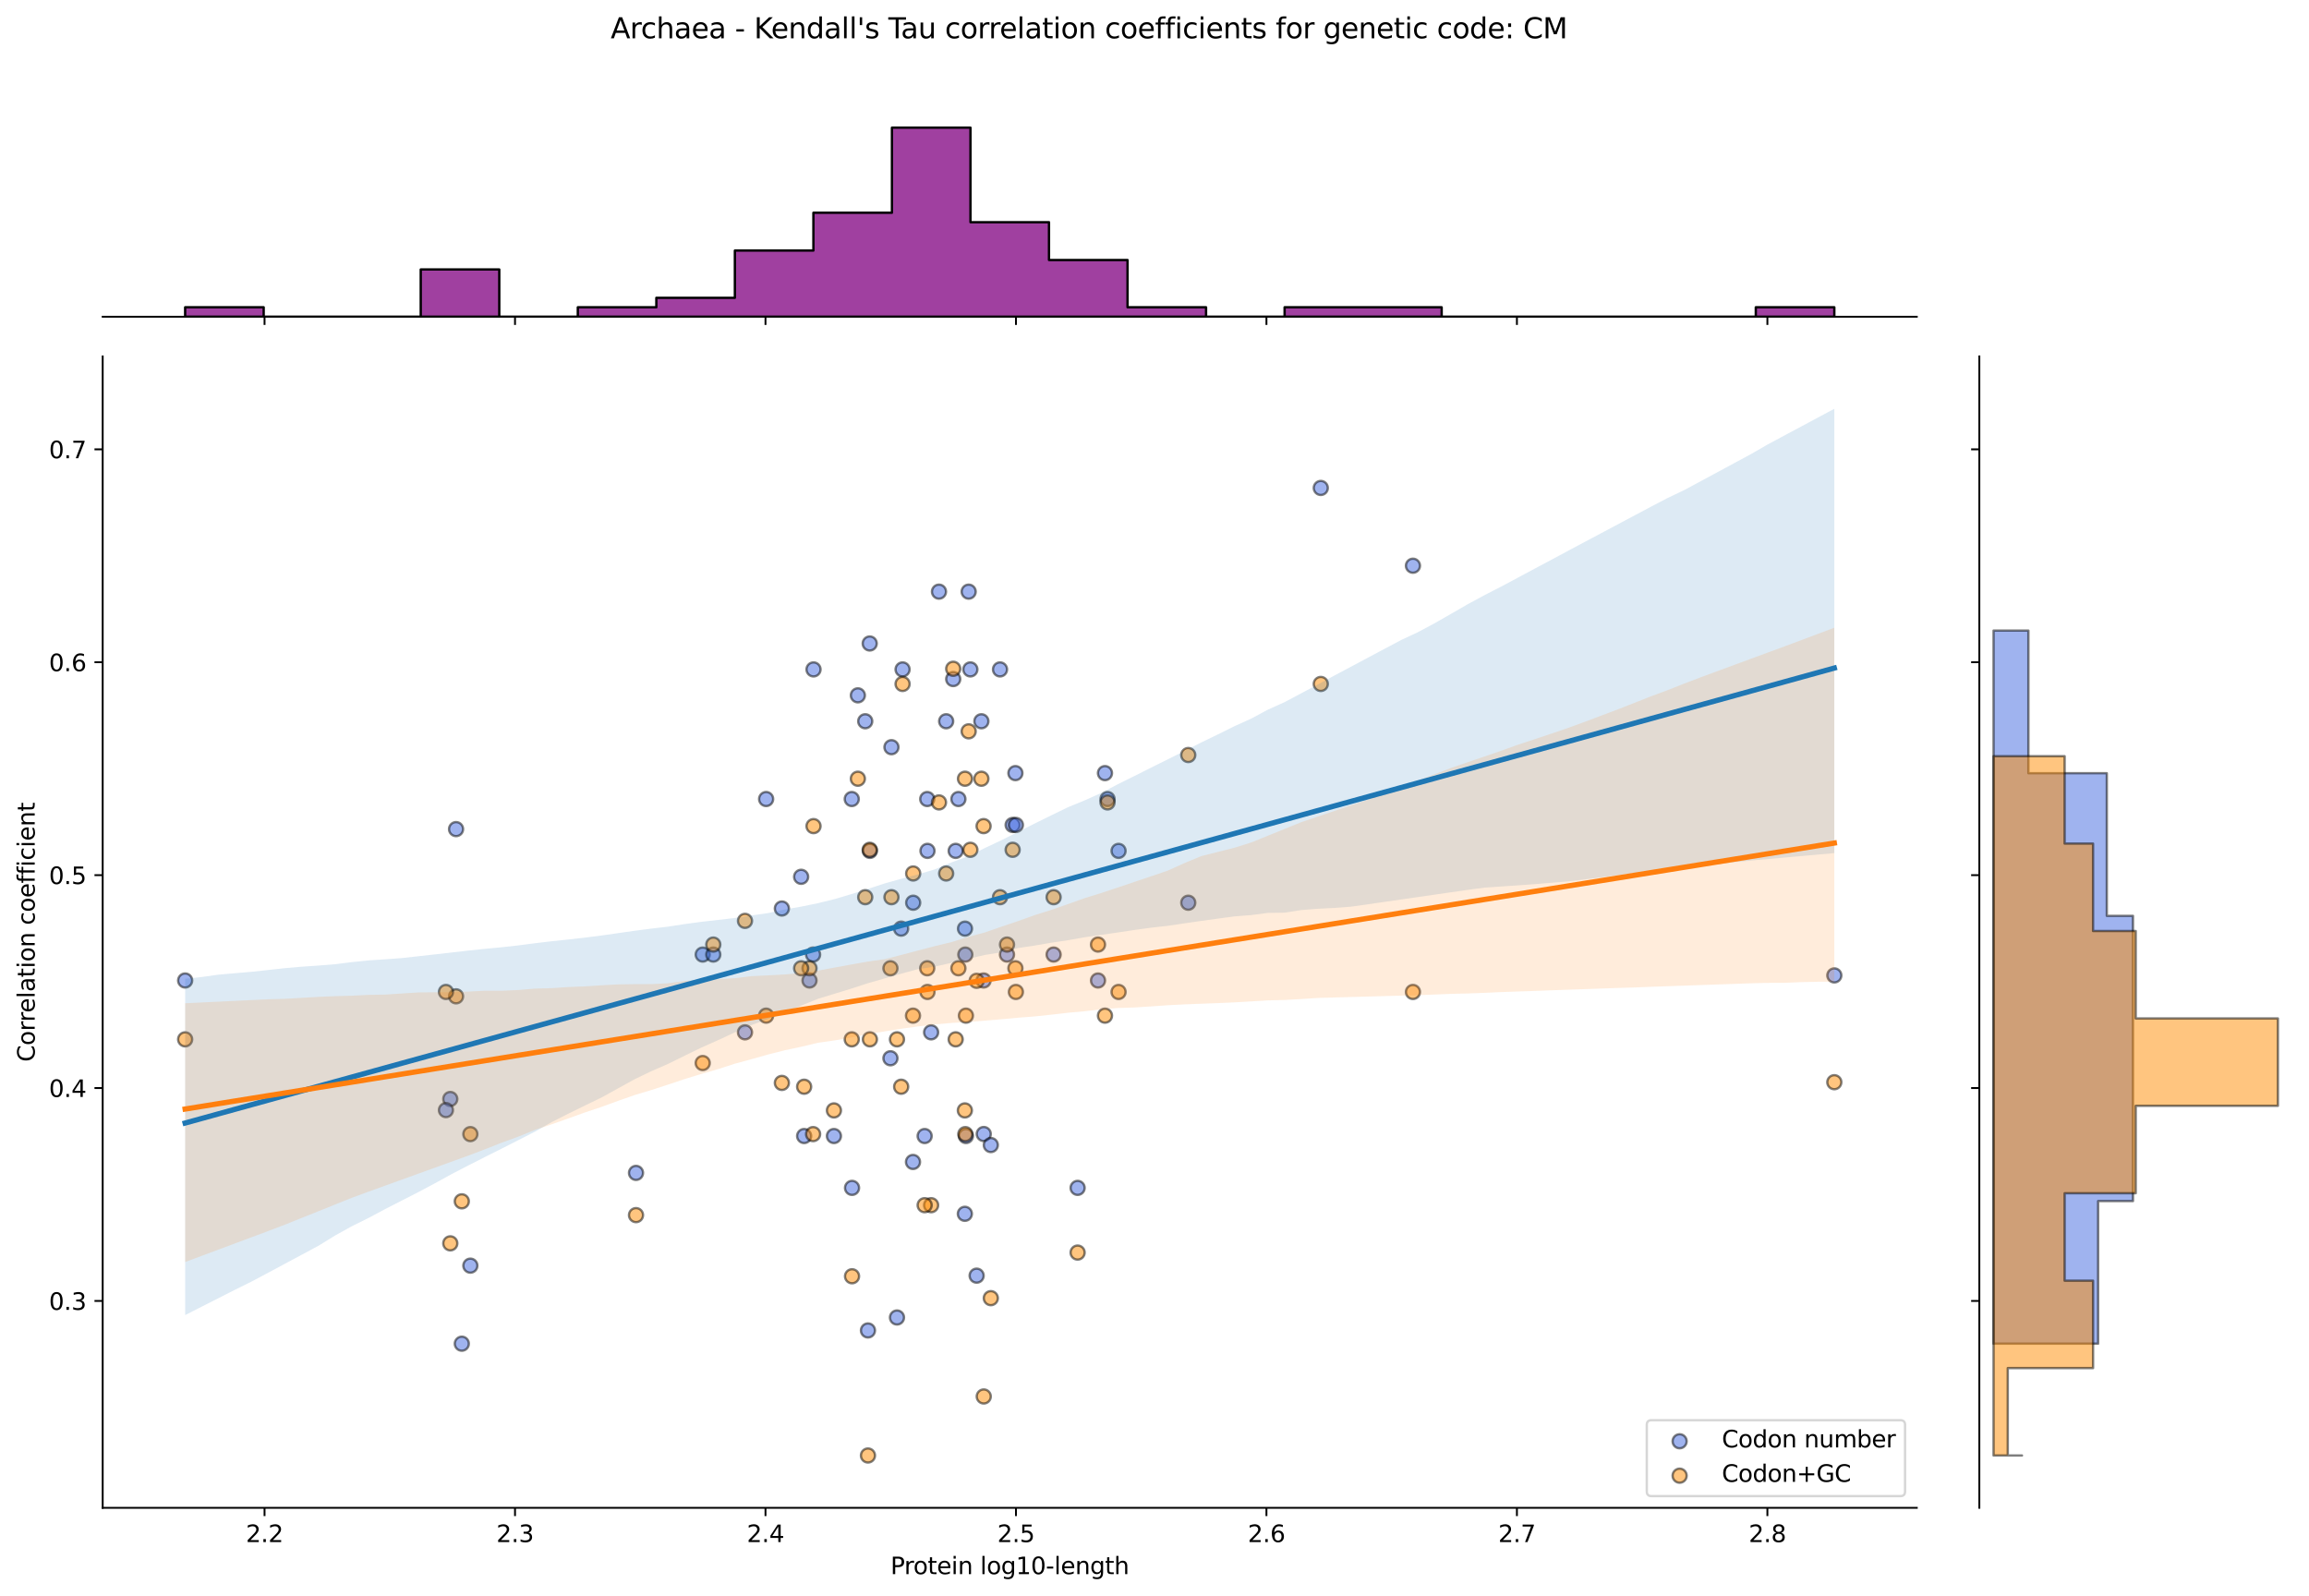 <?xml version="1.0" encoding="utf-8" standalone="no"?>
<!DOCTYPE svg PUBLIC "-//W3C//DTD SVG 1.1//EN"
  "http://www.w3.org/Graphics/SVG/1.1/DTD/svg11.dtd">
<svg xmlns:xlink="http://www.w3.org/1999/xlink" width="984.456pt" height="680.423pt" viewBox="0 0 984.456 680.423" xmlns="http://www.w3.org/2000/svg" version="1.1">
 <defs>
  <style type="text/css">*{stroke-linejoin: round; stroke-linecap: butt}</style>
 </defs>
 <g id="figure_1">
  <g id="patch_1">
   <path d="M 0 680.423 
L 984.456 680.423 
L 984.456 0 
L 0 0 
z
" style="fill: #ffffff"/>
  </g>
  <g id="axes_1">
   <g id="patch_2">
    <path d="M 43.781 642.867 
L 817.232 642.867 
L 817.232 151.966 
L 43.781 151.966 
z
" style="fill: #ffffff"/>
   </g>
   <g id="PathCollection_1">
    <defs>
     <path id="mbe4a5e5d77" d="M 0 3 
C 0.796 3 1.559 2.684 2.121 2.121 
C 2.684 1.559 3 0.796 3 0 
C 3 -0.796 2.684 -1.559 2.121 -2.121 
C 1.559 -2.684 0.796 -3 0 -3 
C -0.796 -3 -1.559 -2.684 -2.121 -2.121 
C -2.684 -1.559 -3 -0.796 -3 0 
C -3 0.796 -2.684 1.559 -2.121 2.121 
C -1.559 2.684 -0.796 3 0 3 
z
" style="stroke: #000000; stroke-opacity: 0.5"/>
    </defs>
    <g clip-path="url(#pebf37c2ba3)">
     <use xlink:href="#mbe4a5e5d77" x="342.846" y="484.347" style="fill: #4169e1; fill-opacity: 0.5; stroke: #000000; stroke-opacity: 0.5"/>
     <use xlink:href="#mbe4a5e5d77" x="368.895" y="307.51" style="fill: #4169e1; fill-opacity: 0.5; stroke: #000000; stroke-opacity: 0.5"/>
     <use xlink:href="#mbe4a5e5d77" x="380.077" y="318.563" style="fill: #4169e1; fill-opacity: 0.5; stroke: #000000; stroke-opacity: 0.5"/>
     <use xlink:href="#mbe4a5e5d77" x="379.645" y="451.191" style="fill: #4169e1; fill-opacity: 0.5; stroke: #000000; stroke-opacity: 0.5"/>
     <use xlink:href="#mbe4a5e5d77" x="408.621" y="340.667" style="fill: #4169e1; fill-opacity: 0.5; stroke: #000000; stroke-opacity: 0.5"/>
     <use xlink:href="#mbe4a5e5d77" x="317.634" y="440.138" style="fill: #4169e1; fill-opacity: 0.5; stroke: #000000; stroke-opacity: 0.5"/>
     <use xlink:href="#mbe4a5e5d77" x="419.358" y="418.034" style="fill: #4169e1; fill-opacity: 0.5; stroke: #000000; stroke-opacity: 0.5"/>
     <use xlink:href="#mbe4a5e5d77" x="389.341" y="384.877" style="fill: #4169e1; fill-opacity: 0.5; stroke: #000000; stroke-opacity: 0.5"/>
     <use xlink:href="#mbe4a5e5d77" x="602.416" y="241.196" style="fill: #4169e1; fill-opacity: 0.5; stroke: #000000; stroke-opacity: 0.5"/>
     <use xlink:href="#mbe4a5e5d77" x="196.892" y="572.886" style="fill: #4169e1; fill-opacity: 0.5; stroke: #000000; stroke-opacity: 0.5"/>
     <use xlink:href="#mbe4a5e5d77" x="271.167" y="500.065" style="fill: #4169e1; fill-opacity: 0.5; stroke: #000000; stroke-opacity: 0.5"/>
     <use xlink:href="#mbe4a5e5d77" x="432.925" y="329.615" style="fill: #4169e1; fill-opacity: 0.5; stroke: #000000; stroke-opacity: 0.5"/>
     <use xlink:href="#mbe4a5e5d77" x="333.357" y="387.346" style="fill: #4169e1; fill-opacity: 0.5; stroke: #000000; stroke-opacity: 0.5"/>
     <use xlink:href="#mbe4a5e5d77" x="363.273" y="506.452" style="fill: #4169e1; fill-opacity: 0.5; stroke: #000000; stroke-opacity: 0.5"/>
     <use xlink:href="#mbe4a5e5d77" x="411.374" y="517.504" style="fill: #4169e1; fill-opacity: 0.5; stroke: #000000; stroke-opacity: 0.5"/>
     <use xlink:href="#mbe4a5e5d77" x="365.755" y="296.458" style="fill: #4169e1; fill-opacity: 0.5; stroke: #000000; stroke-opacity: 0.5"/>
     <use xlink:href="#mbe4a5e5d77" x="345.141" y="418.034" style="fill: #4169e1; fill-opacity: 0.5; stroke: #000000; stroke-opacity: 0.5"/>
     <use xlink:href="#mbe4a5e5d77" x="476.909" y="362.772" style="fill: #4169e1; fill-opacity: 0.5; stroke: #000000; stroke-opacity: 0.5"/>
     <use xlink:href="#mbe4a5e5d77" x="341.569" y="373.824" style="fill: #4169e1; fill-opacity: 0.5; stroke: #000000; stroke-opacity: 0.5"/>
     <use xlink:href="#mbe4a5e5d77" x="382.434" y="561.714" style="fill: #4169e1; fill-opacity: 0.5; stroke: #000000; stroke-opacity: 0.5"/>
     <use xlink:href="#mbe4a5e5d77" x="418.42" y="307.51" style="fill: #4169e1; fill-opacity: 0.5; stroke: #000000; stroke-opacity: 0.5"/>
     <use xlink:href="#mbe4a5e5d77" x="384.82" y="285.406" style="fill: #4169e1; fill-opacity: 0.5; stroke: #000000; stroke-opacity: 0.5"/>
     <use xlink:href="#mbe4a5e5d77" x="370.886" y="362.772" style="fill: #4169e1; fill-opacity: 0.5; stroke: #000000; stroke-opacity: 0.5"/>
     <use xlink:href="#mbe4a5e5d77" x="389.261" y="495.4" style="fill: #4169e1; fill-opacity: 0.5; stroke: #000000; stroke-opacity: 0.5"/>
     <use xlink:href="#mbe4a5e5d77" x="563.124" y="208.039" style="fill: #4169e1; fill-opacity: 0.5; stroke: #000000; stroke-opacity: 0.5"/>
     <use xlink:href="#mbe4a5e5d77" x="395.439" y="362.772" style="fill: #4169e1; fill-opacity: 0.5; stroke: #000000; stroke-opacity: 0.5"/>
     <use xlink:href="#mbe4a5e5d77" x="407.459" y="362.772" style="fill: #4169e1; fill-opacity: 0.5; stroke: #000000; stroke-opacity: 0.5"/>
     <use xlink:href="#mbe4a5e5d77" x="194.444" y="353.493" style="fill: #4169e1; fill-opacity: 0.5; stroke: #000000; stroke-opacity: 0.5"/>
     <use xlink:href="#mbe4a5e5d77" x="468.143" y="418.034" style="fill: #4169e1; fill-opacity: 0.5; stroke: #000000; stroke-opacity: 0.5"/>
     <use xlink:href="#mbe4a5e5d77" x="370.81" y="274.353" style="fill: #4169e1; fill-opacity: 0.5; stroke: #000000; stroke-opacity: 0.5"/>
     <use xlink:href="#mbe4a5e5d77" x="782.075" y="415.864" style="fill: #4169e1; fill-opacity: 0.5; stroke: #000000; stroke-opacity: 0.5"/>
     <use xlink:href="#mbe4a5e5d77" x="78.938" y="418.034" style="fill: #4169e1; fill-opacity: 0.5; stroke: #000000; stroke-opacity: 0.5"/>
     <use xlink:href="#mbe4a5e5d77" x="395.331" y="340.667" style="fill: #4169e1; fill-opacity: 0.5; stroke: #000000; stroke-opacity: 0.5"/>
     <use xlink:href="#mbe4a5e5d77" x="411.825" y="484.347" style="fill: #4169e1; fill-opacity: 0.5; stroke: #000000; stroke-opacity: 0.5"/>
     <use xlink:href="#mbe4a5e5d77" x="384.217" y="395.929" style="fill: #4169e1; fill-opacity: 0.5; stroke: #000000; stroke-opacity: 0.5"/>
     <use xlink:href="#mbe4a5e5d77" x="431.75" y="351.72" style="fill: #4169e1; fill-opacity: 0.5; stroke: #000000; stroke-opacity: 0.5"/>
     <use xlink:href="#mbe4a5e5d77" x="355.552" y="484.347" style="fill: #4169e1; fill-opacity: 0.5; stroke: #000000; stroke-opacity: 0.5"/>
     <use xlink:href="#mbe4a5e5d77" x="433.131" y="351.72" style="fill: #4169e1; fill-opacity: 0.5; stroke: #000000; stroke-opacity: 0.5"/>
     <use xlink:href="#mbe4a5e5d77" x="413.718" y="285.406" style="fill: #4169e1; fill-opacity: 0.5; stroke: #000000; stroke-opacity: 0.5"/>
     <use xlink:href="#mbe4a5e5d77" x="191.984" y="468.548" style="fill: #4169e1; fill-opacity: 0.5; stroke: #000000; stroke-opacity: 0.5"/>
     <use xlink:href="#mbe4a5e5d77" x="299.602" y="406.981" style="fill: #4169e1; fill-opacity: 0.5; stroke: #000000; stroke-opacity: 0.5"/>
     <use xlink:href="#mbe4a5e5d77" x="304.114" y="406.981" style="fill: #4169e1; fill-opacity: 0.5; stroke: #000000; stroke-opacity: 0.5"/>
     <use xlink:href="#mbe4a5e5d77" x="400.342" y="252.249" style="fill: #4169e1; fill-opacity: 0.5; stroke: #000000; stroke-opacity: 0.5"/>
     <use xlink:href="#mbe4a5e5d77" x="396.987" y="440.138" style="fill: #4169e1; fill-opacity: 0.5; stroke: #000000; stroke-opacity: 0.5"/>
     <use xlink:href="#mbe4a5e5d77" x="506.624" y="384.877" style="fill: #4169e1; fill-opacity: 0.5; stroke: #000000; stroke-opacity: 0.5"/>
     <use xlink:href="#mbe4a5e5d77" x="411.57" y="406.981" style="fill: #4169e1; fill-opacity: 0.5; stroke: #000000; stroke-opacity: 0.5"/>
     <use xlink:href="#mbe4a5e5d77" x="406.407" y="289.516" style="fill: #4169e1; fill-opacity: 0.5; stroke: #000000; stroke-opacity: 0.5"/>
     <use xlink:href="#mbe4a5e5d77" x="449.215" y="406.981" style="fill: #4169e1; fill-opacity: 0.5; stroke: #000000; stroke-opacity: 0.5"/>
     <use xlink:href="#mbe4a5e5d77" x="363.153" y="340.667" style="fill: #4169e1; fill-opacity: 0.5; stroke: #000000; stroke-opacity: 0.5"/>
     <use xlink:href="#mbe4a5e5d77" x="346.85" y="285.406" style="fill: #4169e1; fill-opacity: 0.5; stroke: #000000; stroke-opacity: 0.5"/>
     <use xlink:href="#mbe4a5e5d77" x="471.111" y="329.615" style="fill: #4169e1; fill-opacity: 0.5; stroke: #000000; stroke-opacity: 0.5"/>
     <use xlink:href="#mbe4a5e5d77" x="411.431" y="395.929" style="fill: #4169e1; fill-opacity: 0.5; stroke: #000000; stroke-opacity: 0.5"/>
     <use xlink:href="#mbe4a5e5d77" x="459.448" y="506.452" style="fill: #4169e1; fill-opacity: 0.5; stroke: #000000; stroke-opacity: 0.5"/>
     <use xlink:href="#mbe4a5e5d77" x="200.539" y="539.609" style="fill: #4169e1; fill-opacity: 0.5; stroke: #000000; stroke-opacity: 0.5"/>
     <use xlink:href="#mbe4a5e5d77" x="190.13" y="473.295" style="fill: #4169e1; fill-opacity: 0.5; stroke: #000000; stroke-opacity: 0.5"/>
     <use xlink:href="#mbe4a5e5d77" x="472.205" y="340.667" style="fill: #4169e1; fill-opacity: 0.5; stroke: #000000; stroke-opacity: 0.5"/>
     <use xlink:href="#mbe4a5e5d77" x="394.231" y="484.347" style="fill: #4169e1; fill-opacity: 0.5; stroke: #000000; stroke-opacity: 0.5"/>
     <use xlink:href="#mbe4a5e5d77" x="419.429" y="483.487" style="fill: #4169e1; fill-opacity: 0.5; stroke: #000000; stroke-opacity: 0.5"/>
     <use xlink:href="#mbe4a5e5d77" x="429.342" y="406.981" style="fill: #4169e1; fill-opacity: 0.5; stroke: #000000; stroke-opacity: 0.5"/>
     <use xlink:href="#mbe4a5e5d77" x="426.364" y="285.406" style="fill: #4169e1; fill-opacity: 0.5; stroke: #000000; stroke-opacity: 0.5"/>
     <use xlink:href="#mbe4a5e5d77" x="346.669" y="406.981" style="fill: #4169e1; fill-opacity: 0.5; stroke: #000000; stroke-opacity: 0.5"/>
     <use xlink:href="#mbe4a5e5d77" x="422.44" y="488.191" style="fill: #4169e1; fill-opacity: 0.5; stroke: #000000; stroke-opacity: 0.5"/>
     <use xlink:href="#mbe4a5e5d77" x="326.64" y="340.667" style="fill: #4169e1; fill-opacity: 0.5; stroke: #000000; stroke-opacity: 0.5"/>
     <use xlink:href="#mbe4a5e5d77" x="403.4" y="307.51" style="fill: #4169e1; fill-opacity: 0.5; stroke: #000000; stroke-opacity: 0.5"/>
     <use xlink:href="#mbe4a5e5d77" x="413" y="252.249" style="fill: #4169e1; fill-opacity: 0.5; stroke: #000000; stroke-opacity: 0.5"/>
     <use xlink:href="#mbe4a5e5d77" x="370.06" y="567.239" style="fill: #4169e1; fill-opacity: 0.5; stroke: #000000; stroke-opacity: 0.5"/>
     <use xlink:href="#mbe4a5e5d77" x="416.397" y="543.875" style="fill: #4169e1; fill-opacity: 0.5; stroke: #000000; stroke-opacity: 0.5"/>
    </g>
   </g>
   <g id="PathCollection_2">
    <defs>
     <path id="m7dfb9c2565" d="M 0 3 
C 0.796 3 1.559 2.684 2.121 2.121 
C 2.684 1.559 3 0.796 3 0 
C 3 -0.796 2.684 -1.559 2.121 -2.121 
C 1.559 -2.684 0.796 -3 0 -3 
C -0.796 -3 -1.559 -2.684 -2.121 -2.121 
C -2.684 -1.559 -3 -0.796 -3 0 
C -3 0.796 -2.684 1.559 -2.121 2.121 
C -1.559 2.684 -0.796 3 0 3 
z
" style="stroke: #000000; stroke-opacity: 0.5"/>
    </defs>
    <g clip-path="url(#pebf37c2ba3)">
     <use xlink:href="#m7dfb9c2565" x="342.846" y="463.326" style="fill: #ff8c00; fill-opacity: 0.5; stroke: #000000; stroke-opacity: 0.5"/>
     <use xlink:href="#m7dfb9c2565" x="368.895" y="382.516" style="fill: #ff8c00; fill-opacity: 0.5; stroke: #000000; stroke-opacity: 0.5"/>
     <use xlink:href="#m7dfb9c2565" x="380.077" y="382.516" style="fill: #ff8c00; fill-opacity: 0.5; stroke: #000000; stroke-opacity: 0.5"/>
     <use xlink:href="#m7dfb9c2565" x="379.645" y="412.82" style="fill: #ff8c00; fill-opacity: 0.5; stroke: #000000; stroke-opacity: 0.5"/>
     <use xlink:href="#m7dfb9c2565" x="408.621" y="412.82" style="fill: #ff8c00; fill-opacity: 0.5; stroke: #000000; stroke-opacity: 0.5"/>
     <use xlink:href="#m7dfb9c2565" x="317.634" y="392.618" style="fill: #ff8c00; fill-opacity: 0.5; stroke: #000000; stroke-opacity: 0.5"/>
     <use xlink:href="#m7dfb9c2565" x="419.358" y="352.213" style="fill: #ff8c00; fill-opacity: 0.5; stroke: #000000; stroke-opacity: 0.5"/>
     <use xlink:href="#m7dfb9c2565" x="389.341" y="372.415" style="fill: #ff8c00; fill-opacity: 0.5; stroke: #000000; stroke-opacity: 0.5"/>
     <use xlink:href="#m7dfb9c2565" x="602.416" y="422.921" style="fill: #ff8c00; fill-opacity: 0.5; stroke: #000000; stroke-opacity: 0.5"/>
     <use xlink:href="#m7dfb9c2565" x="196.892" y="512.184" style="fill: #ff8c00; fill-opacity: 0.5; stroke: #000000; stroke-opacity: 0.5"/>
     <use xlink:href="#m7dfb9c2565" x="271.167" y="518.069" style="fill: #ff8c00; fill-opacity: 0.5; stroke: #000000; stroke-opacity: 0.5"/>
     <use xlink:href="#m7dfb9c2565" x="432.925" y="412.82" style="fill: #ff8c00; fill-opacity: 0.5; stroke: #000000; stroke-opacity: 0.5"/>
     <use xlink:href="#m7dfb9c2565" x="333.357" y="461.704" style="fill: #ff8c00; fill-opacity: 0.5; stroke: #000000; stroke-opacity: 0.5"/>
     <use xlink:href="#m7dfb9c2565" x="363.273" y="544.136" style="fill: #ff8c00; fill-opacity: 0.5; stroke: #000000; stroke-opacity: 0.5"/>
     <use xlink:href="#m7dfb9c2565" x="411.374" y="473.427" style="fill: #ff8c00; fill-opacity: 0.5; stroke: #000000; stroke-opacity: 0.5"/>
     <use xlink:href="#m7dfb9c2565" x="365.755" y="332.01" style="fill: #ff8c00; fill-opacity: 0.5; stroke: #000000; stroke-opacity: 0.5"/>
     <use xlink:href="#m7dfb9c2565" x="345.141" y="412.82" style="fill: #ff8c00; fill-opacity: 0.5; stroke: #000000; stroke-opacity: 0.5"/>
     <use xlink:href="#m7dfb9c2565" x="476.909" y="422.921" style="fill: #ff8c00; fill-opacity: 0.5; stroke: #000000; stroke-opacity: 0.5"/>
     <use xlink:href="#m7dfb9c2565" x="341.569" y="412.82" style="fill: #ff8c00; fill-opacity: 0.5; stroke: #000000; stroke-opacity: 0.5"/>
     <use xlink:href="#m7dfb9c2565" x="382.434" y="443.124" style="fill: #ff8c00; fill-opacity: 0.5; stroke: #000000; stroke-opacity: 0.5"/>
     <use xlink:href="#m7dfb9c2565" x="418.42" y="332.01" style="fill: #ff8c00; fill-opacity: 0.5; stroke: #000000; stroke-opacity: 0.5"/>
     <use xlink:href="#m7dfb9c2565" x="384.82" y="291.606" style="fill: #ff8c00; fill-opacity: 0.5; stroke: #000000; stroke-opacity: 0.5"/>
     <use xlink:href="#m7dfb9c2565" x="370.886" y="443.124" style="fill: #ff8c00; fill-opacity: 0.5; stroke: #000000; stroke-opacity: 0.5"/>
     <use xlink:href="#m7dfb9c2565" x="389.261" y="433.022" style="fill: #ff8c00; fill-opacity: 0.5; stroke: #000000; stroke-opacity: 0.5"/>
     <use xlink:href="#m7dfb9c2565" x="563.124" y="291.606" style="fill: #ff8c00; fill-opacity: 0.5; stroke: #000000; stroke-opacity: 0.5"/>
     <use xlink:href="#m7dfb9c2565" x="395.439" y="422.921" style="fill: #ff8c00; fill-opacity: 0.5; stroke: #000000; stroke-opacity: 0.5"/>
     <use xlink:href="#m7dfb9c2565" x="407.459" y="443.124" style="fill: #ff8c00; fill-opacity: 0.5; stroke: #000000; stroke-opacity: 0.5"/>
     <use xlink:href="#m7dfb9c2565" x="194.444" y="424.784" style="fill: #ff8c00; fill-opacity: 0.5; stroke: #000000; stroke-opacity: 0.5"/>
     <use xlink:href="#m7dfb9c2565" x="468.143" y="402.719" style="fill: #ff8c00; fill-opacity: 0.5; stroke: #000000; stroke-opacity: 0.5"/>
     <use xlink:href="#m7dfb9c2565" x="370.81" y="362.314" style="fill: #ff8c00; fill-opacity: 0.5; stroke: #000000; stroke-opacity: 0.5"/>
     <use xlink:href="#m7dfb9c2565" x="782.075" y="461.397" style="fill: #ff8c00; fill-opacity: 0.5; stroke: #000000; stroke-opacity: 0.5"/>
     <use xlink:href="#m7dfb9c2565" x="78.938" y="443.124" style="fill: #ff8c00; fill-opacity: 0.5; stroke: #000000; stroke-opacity: 0.5"/>
     <use xlink:href="#m7dfb9c2565" x="395.331" y="412.82" style="fill: #ff8c00; fill-opacity: 0.5; stroke: #000000; stroke-opacity: 0.5"/>
     <use xlink:href="#m7dfb9c2565" x="411.825" y="433.022" style="fill: #ff8c00; fill-opacity: 0.5; stroke: #000000; stroke-opacity: 0.5"/>
     <use xlink:href="#m7dfb9c2565" x="384.217" y="463.326" style="fill: #ff8c00; fill-opacity: 0.5; stroke: #000000; stroke-opacity: 0.5"/>
     <use xlink:href="#m7dfb9c2565" x="431.75" y="362.314" style="fill: #ff8c00; fill-opacity: 0.5; stroke: #000000; stroke-opacity: 0.5"/>
     <use xlink:href="#m7dfb9c2565" x="355.552" y="473.427" style="fill: #ff8c00; fill-opacity: 0.5; stroke: #000000; stroke-opacity: 0.5"/>
     <use xlink:href="#m7dfb9c2565" x="433.131" y="422.921" style="fill: #ff8c00; fill-opacity: 0.5; stroke: #000000; stroke-opacity: 0.5"/>
     <use xlink:href="#m7dfb9c2565" x="413.718" y="362.314" style="fill: #ff8c00; fill-opacity: 0.5; stroke: #000000; stroke-opacity: 0.5"/>
     <use xlink:href="#m7dfb9c2565" x="191.984" y="530.102" style="fill: #ff8c00; fill-opacity: 0.5; stroke: #000000; stroke-opacity: 0.5"/>
     <use xlink:href="#m7dfb9c2565" x="299.602" y="453.225" style="fill: #ff8c00; fill-opacity: 0.5; stroke: #000000; stroke-opacity: 0.5"/>
     <use xlink:href="#m7dfb9c2565" x="304.114" y="402.719" style="fill: #ff8c00; fill-opacity: 0.5; stroke: #000000; stroke-opacity: 0.5"/>
     <use xlink:href="#m7dfb9c2565" x="400.342" y="342.112" style="fill: #ff8c00; fill-opacity: 0.5; stroke: #000000; stroke-opacity: 0.5"/>
     <use xlink:href="#m7dfb9c2565" x="396.987" y="513.832" style="fill: #ff8c00; fill-opacity: 0.5; stroke: #000000; stroke-opacity: 0.5"/>
     <use xlink:href="#m7dfb9c2565" x="506.624" y="321.909" style="fill: #ff8c00; fill-opacity: 0.5; stroke: #000000; stroke-opacity: 0.5"/>
     <use xlink:href="#m7dfb9c2565" x="411.57" y="483.528" style="fill: #ff8c00; fill-opacity: 0.5; stroke: #000000; stroke-opacity: 0.5"/>
     <use xlink:href="#m7dfb9c2565" x="406.407" y="285.127" style="fill: #ff8c00; fill-opacity: 0.5; stroke: #000000; stroke-opacity: 0.5"/>
     <use xlink:href="#m7dfb9c2565" x="449.215" y="382.516" style="fill: #ff8c00; fill-opacity: 0.5; stroke: #000000; stroke-opacity: 0.5"/>
     <use xlink:href="#m7dfb9c2565" x="363.153" y="443.124" style="fill: #ff8c00; fill-opacity: 0.5; stroke: #000000; stroke-opacity: 0.5"/>
     <use xlink:href="#m7dfb9c2565" x="346.85" y="352.213" style="fill: #ff8c00; fill-opacity: 0.5; stroke: #000000; stroke-opacity: 0.5"/>
     <use xlink:href="#m7dfb9c2565" x="471.111" y="433.022" style="fill: #ff8c00; fill-opacity: 0.5; stroke: #000000; stroke-opacity: 0.5"/>
     <use xlink:href="#m7dfb9c2565" x="411.431" y="332.01" style="fill: #ff8c00; fill-opacity: 0.5; stroke: #000000; stroke-opacity: 0.5"/>
     <use xlink:href="#m7dfb9c2565" x="459.448" y="534.034" style="fill: #ff8c00; fill-opacity: 0.5; stroke: #000000; stroke-opacity: 0.5"/>
     <use xlink:href="#m7dfb9c2565" x="200.539" y="483.528" style="fill: #ff8c00; fill-opacity: 0.5; stroke: #000000; stroke-opacity: 0.5"/>
     <use xlink:href="#m7dfb9c2565" x="190.13" y="422.921" style="fill: #ff8c00; fill-opacity: 0.5; stroke: #000000; stroke-opacity: 0.5"/>
     <use xlink:href="#m7dfb9c2565" x="472.205" y="342.112" style="fill: #ff8c00; fill-opacity: 0.5; stroke: #000000; stroke-opacity: 0.5"/>
     <use xlink:href="#m7dfb9c2565" x="394.231" y="513.832" style="fill: #ff8c00; fill-opacity: 0.5; stroke: #000000; stroke-opacity: 0.5"/>
     <use xlink:href="#m7dfb9c2565" x="419.429" y="595.386" style="fill: #ff8c00; fill-opacity: 0.5; stroke: #000000; stroke-opacity: 0.5"/>
     <use xlink:href="#m7dfb9c2565" x="429.342" y="402.719" style="fill: #ff8c00; fill-opacity: 0.5; stroke: #000000; stroke-opacity: 0.5"/>
     <use xlink:href="#m7dfb9c2565" x="426.364" y="382.516" style="fill: #ff8c00; fill-opacity: 0.5; stroke: #000000; stroke-opacity: 0.5"/>
     <use xlink:href="#m7dfb9c2565" x="346.669" y="483.528" style="fill: #ff8c00; fill-opacity: 0.5; stroke: #000000; stroke-opacity: 0.5"/>
     <use xlink:href="#m7dfb9c2565" x="422.44" y="553.468" style="fill: #ff8c00; fill-opacity: 0.5; stroke: #000000; stroke-opacity: 0.5"/>
     <use xlink:href="#m7dfb9c2565" x="326.64" y="433.022" style="fill: #ff8c00; fill-opacity: 0.5; stroke: #000000; stroke-opacity: 0.5"/>
     <use xlink:href="#m7dfb9c2565" x="403.4" y="372.415" style="fill: #ff8c00; fill-opacity: 0.5; stroke: #000000; stroke-opacity: 0.5"/>
     <use xlink:href="#m7dfb9c2565" x="413" y="311.808" style="fill: #ff8c00; fill-opacity: 0.5; stroke: #000000; stroke-opacity: 0.5"/>
     <use xlink:href="#m7dfb9c2565" x="370.06" y="620.553" style="fill: #ff8c00; fill-opacity: 0.5; stroke: #000000; stroke-opacity: 0.5"/>
     <use xlink:href="#m7dfb9c2565" x="416.397" y="418.172" style="fill: #ff8c00; fill-opacity: 0.5; stroke: #000000; stroke-opacity: 0.5"/>
    </g>
   </g>
   <g id="PolyCollection_1">
    <path d="M 78.938 417.316 
L 78.938 560.684 
L 86.04 557.078 
L 93.143 553.471 
L 100.245 549.865 
L 107.348 546.354 
L 114.45 542.562 
L 121.552 538.761 
L 128.655 534.959 
L 135.757 531.145 
L 142.86 526.768 
L 149.962 522.826 
L 157.064 519.306 
L 164.167 515.51 
L 171.269 511.882 
L 178.372 508.251 
L 185.474 504.468 
L 192.576 500.56 
L 199.679 496.883 
L 206.781 493.281 
L 213.884 489.719 
L 220.986 486.103 
L 228.088 482.481 
L 235.191 478.425 
L 242.293 474.824 
L 249.396 471.335 
L 256.498 467.903 
L 263.6 463.979 
L 270.703 460.064 
L 277.805 456.662 
L 284.908 453.557 
L 292.01 450.049 
L 299.112 446.61 
L 306.215 443.44 
L 313.317 440.137 
L 320.419 437.016 
L 327.522 434.419 
L 334.624 431.663 
L 341.727 428.675 
L 348.829 425.822 
L 355.931 423.649 
L 363.034 421.474 
L 370.136 419.156 
L 377.239 417.128 
L 384.341 415.11 
L 391.443 413.176 
L 398.546 412.127 
L 405.648 410.495 
L 412.751 408.836 
L 419.853 407.145 
L 426.955 406.02 
L 434.058 404.207 
L 441.16 403.141 
L 448.263 401.928 
L 455.365 400.861 
L 462.467 399.601 
L 469.57 398.569 
L 476.672 397.552 
L 483.775 396.482 
L 490.877 395.508 
L 497.979 394.711 
L 505.082 393.66 
L 512.184 392.625 
L 519.287 391.648 
L 526.389 390.694 
L 533.491 390.145 
L 540.594 389.222 
L 547.696 389.112 
L 554.799 388.003 
L 561.901 387.455 
L 569.003 387.094 
L 576.106 386.552 
L 583.208 385.535 
L 590.31 384.518 
L 597.413 383.495 
L 604.515 382.469 
L 611.618 381.442 
L 618.72 380.414 
L 625.822 379.389 
L 632.925 378.437 
L 640.027 377.96 
L 647.13 377.482 
L 654.232 376.965 
L 661.334 376.383 
L 668.437 375.797 
L 675.539 374.959 
L 682.642 374.058 
L 689.744 373.158 
L 696.846 372.258 
L 703.949 371.357 
L 711.051 370.696 
L 718.154 370.084 
L 725.256 369.254 
L 732.358 368.424 
L 739.461 367.593 
L 746.563 366.893 
L 753.666 366.259 
L 760.768 365.626 
L 767.87 364.993 
L 774.973 364.36 
L 782.075 363.727 
L 782.075 174.279 
L 782.075 174.279 
L 774.973 178.082 
L 767.87 181.885 
L 760.768 185.688 
L 753.666 189.491 
L 746.563 193.597 
L 739.461 197.425 
L 732.358 201.253 
L 725.256 205.08 
L 718.154 208.908 
L 711.051 212.296 
L 703.949 216.006 
L 696.846 219.783 
L 689.744 223.561 
L 682.642 227.339 
L 675.539 231.116 
L 668.437 234.908 
L 661.334 238.705 
L 654.232 242.501 
L 647.13 246.298 
L 640.027 250.094 
L 632.925 253.741 
L 625.822 257.581 
L 618.72 261.682 
L 611.618 265.741 
L 604.515 269.534 
L 597.413 272.857 
L 590.31 276.628 
L 583.208 280.411 
L 576.106 284.193 
L 569.003 287.982 
L 561.901 291.784 
L 554.799 295.573 
L 547.696 299.355 
L 540.594 302.549 
L 533.491 306.374 
L 526.389 309.576 
L 519.287 313.102 
L 512.184 316.533 
L 505.082 320.167 
L 497.979 323.692 
L 490.877 327.235 
L 483.775 330.793 
L 476.672 334.316 
L 469.57 338.047 
L 462.467 341.241 
L 455.365 344.144 
L 448.263 347.597 
L 441.16 351.101 
L 434.058 354.669 
L 426.955 358.224 
L 419.853 361.586 
L 412.751 365.094 
L 405.648 367.691 
L 398.546 370.666 
L 391.443 372.779 
L 384.341 374.657 
L 377.239 376.638 
L 370.136 378.969 
L 363.034 381.194 
L 355.931 383.301 
L 348.829 385.055 
L 341.727 386.514 
L 334.624 387.752 
L 327.522 389.286 
L 320.419 390.308 
L 313.317 391.384 
L 306.215 392.21 
L 299.112 393.008 
L 292.01 393.972 
L 284.908 395.066 
L 277.805 395.899 
L 270.703 396.817 
L 263.6 397.832 
L 256.498 398.85 
L 249.396 399.752 
L 242.293 400.555 
L 235.191 401.306 
L 228.088 402.147 
L 220.986 403.075 
L 213.884 403.861 
L 206.781 404.534 
L 199.679 405.282 
L 192.576 406.098 
L 185.474 406.901 
L 178.372 407.691 
L 171.269 408.483 
L 164.167 409.01 
L 157.064 409.472 
L 149.962 410.206 
L 142.86 411.098 
L 135.757 411.671 
L 128.655 412.154 
L 121.552 412.767 
L 114.45 413.551 
L 107.348 414.319 
L 100.245 414.923 
L 93.143 415.55 
L 86.04 416.54 
L 78.938 417.316 
z
" clip-path="url(#pebf37c2ba3)" style="fill: #1f77b4; fill-opacity: 0.15"/>
   </g>
   <g id="PolyCollection_2">
    <path d="M 78.938 427.744 
L 78.938 538.061 
L 86.04 535.413 
L 93.143 532.765 
L 100.245 530.118 
L 107.348 527.463 
L 114.45 524.807 
L 121.552 522.105 
L 128.655 519.253 
L 135.757 516.401 
L 142.86 513.549 
L 149.962 510.697 
L 157.064 508.086 
L 164.167 505.52 
L 171.269 502.954 
L 178.372 500.388 
L 185.474 497.823 
L 192.576 495.257 
L 199.679 492.691 
L 206.781 489.991 
L 213.884 487.191 
L 220.986 484.602 
L 228.088 481.72 
L 235.191 479.354 
L 242.293 476.851 
L 249.396 474.289 
L 256.498 471.912 
L 263.6 469.327 
L 270.703 466.836 
L 277.805 464.706 
L 284.908 462.398 
L 292.01 460.019 
L 299.112 457.848 
L 306.215 455.805 
L 313.317 453.503 
L 320.419 451.577 
L 327.522 449.565 
L 334.624 447.778 
L 341.727 446.263 
L 348.829 444.568 
L 355.931 443.562 
L 363.034 442.319 
L 370.136 440.868 
L 377.239 439.724 
L 384.341 438.59 
L 391.443 437.618 
L 398.546 436.746 
L 405.648 436.139 
L 412.751 435.72 
L 419.853 435.139 
L 426.955 434.569 
L 434.058 433.903 
L 441.16 433.356 
L 448.263 432.603 
L 455.365 431.78 
L 462.467 431.149 
L 469.57 430.306 
L 476.672 429.768 
L 483.775 429.533 
L 490.877 429.078 
L 497.979 428.575 
L 505.082 428.214 
L 512.184 427.937 
L 519.287 427.67 
L 526.389 427.36 
L 533.491 426.945 
L 540.594 426.509 
L 547.696 426.341 
L 554.799 425.945 
L 561.901 425.476 
L 569.003 425.277 
L 576.106 425.078 
L 583.208 424.879 
L 590.31 424.68 
L 597.413 424.488 
L 604.515 424.308 
L 611.618 424.019 
L 618.72 423.735 
L 625.822 423.569 
L 632.925 423.301 
L 640.027 422.978 
L 647.13 422.726 
L 654.232 422.486 
L 661.334 422.21 
L 668.437 421.972 
L 675.539 421.722 
L 682.642 421.473 
L 689.744 421.223 
L 696.846 421.013 
L 703.949 420.722 
L 711.051 420.477 
L 718.154 420.227 
L 725.256 419.978 
L 732.358 419.729 
L 739.461 419.48 
L 746.563 419.226 
L 753.666 419.052 
L 760.768 419.032 
L 767.87 418.733 
L 774.973 418.576 
L 782.075 418.523 
L 782.075 267.621 
L 782.075 267.621 
L 774.973 270.298 
L 767.87 272.975 
L 760.768 275.617 
L 753.666 278.231 
L 746.563 280.85 
L 739.461 283.47 
L 732.358 286.09 
L 725.256 288.71 
L 718.154 291.413 
L 711.051 294.225 
L 703.949 296.866 
L 696.846 299.664 
L 689.744 302.456 
L 682.642 305.134 
L 675.539 307.812 
L 668.437 310.394 
L 661.334 312.823 
L 654.232 315.186 
L 647.13 317.539 
L 640.027 320.09 
L 632.925 322.529 
L 625.822 324.952 
L 618.72 327.385 
L 611.618 330.094 
L 604.515 332.845 
L 597.413 335.595 
L 590.31 338.346 
L 583.208 340.913 
L 576.106 343.314 
L 569.003 345.723 
L 561.901 348.131 
L 554.799 350.534 
L 547.696 353.417 
L 540.594 356.299 
L 533.491 359.182 
L 526.389 361.417 
L 519.287 363.204 
L 512.184 364.993 
L 505.082 367.941 
L 497.979 371.155 
L 490.877 373.581 
L 483.775 375.967 
L 476.672 378.358 
L 469.57 380.721 
L 462.467 382.917 
L 455.365 385.449 
L 448.263 387.925 
L 441.16 390.157 
L 434.058 392.703 
L 426.955 395.097 
L 419.853 397.56 
L 412.751 399.467 
L 405.648 401.668 
L 398.546 403.387 
L 391.443 405.243 
L 384.341 407.119 
L 377.239 408.943 
L 370.136 409.94 
L 363.034 411.196 
L 355.931 412.506 
L 348.829 413.816 
L 341.727 414.769 
L 334.624 415.457 
L 327.522 415.839 
L 320.419 416.181 
L 313.317 417.045 
L 306.215 417.436 
L 299.112 417.858 
L 292.01 418.218 
L 284.908 419.198 
L 277.805 419.571 
L 270.703 419.589 
L 263.6 419.7 
L 256.498 420.079 
L 249.396 420.547 
L 242.293 420.828 
L 235.191 421.308 
L 228.088 421.494 
L 220.986 422.097 
L 213.884 422.405 
L 206.781 422.387 
L 199.679 422.768 
L 192.576 423.007 
L 185.474 423.066 
L 178.372 423.127 
L 171.269 423.579 
L 164.167 424.044 
L 157.064 424.166 
L 149.962 424.524 
L 142.86 424.709 
L 135.757 425.02 
L 128.655 425.431 
L 121.552 425.845 
L 114.45 426.042 
L 107.348 426.378 
L 100.245 426.72 
L 93.143 427.063 
L 86.04 427.4 
L 78.938 427.744 
z
" clip-path="url(#pebf37c2ba3)" style="fill: #ff7f0e; fill-opacity: 0.15"/>
   </g>
   <g id="matplotlib.axis_1">
    <g id="xtick_1">
     <g id="line2d_1">
      <defs>
       <path id="mff474b8ee0" d="M 0 0 
L 0 3.5 
" style="stroke: #000000; stroke-width: 0.8"/>
      </defs>
      <g>
       <use xlink:href="#mff474b8ee0" x="112.79" y="642.867" style="stroke: #000000; stroke-width: 0.8"/>
      </g>
     </g>
     <g id="text_1">
      <!-- 2.2 -->
      <g transform="translate(104.838 657.465) scale(0.1 -0.1)">
       <defs>
        <path id="DejaVuSans-32" d="M 1228 531 
L 3431 531 
L 3431 0 
L 469 0 
L 469 531 
Q 828 903 1448 1529 
Q 2069 2156 2228 2338 
Q 2531 2678 2651 2914 
Q 2772 3150 2772 3378 
Q 2772 3750 2511 3984 
Q 2250 4219 1831 4219 
Q 1534 4219 1204 4116 
Q 875 4013 500 3803 
L 500 4441 
Q 881 4594 1212 4672 
Q 1544 4750 1819 4750 
Q 2544 4750 2975 4387 
Q 3406 4025 3406 3419 
Q 3406 3131 3298 2873 
Q 3191 2616 2906 2266 
Q 2828 2175 2409 1742 
Q 1991 1309 1228 531 
z
" transform="scale(0.016)"/>
        <path id="DejaVuSans-2e" d="M 684 794 
L 1344 794 
L 1344 0 
L 684 0 
L 684 794 
z
" transform="scale(0.016)"/>
       </defs>
       <use xlink:href="#DejaVuSans-32"/>
       <use xlink:href="#DejaVuSans-2e" x="63.623"/>
       <use xlink:href="#DejaVuSans-32" x="95.41"/>
      </g>
     </g>
    </g>
    <g id="xtick_2">
     <g id="line2d_2">
      <g>
       <use xlink:href="#mff474b8ee0" x="219.581" y="642.867" style="stroke: #000000; stroke-width: 0.8"/>
      </g>
     </g>
     <g id="text_2">
      <!-- 2.3 -->
      <g transform="translate(211.63 657.465) scale(0.1 -0.1)">
       <defs>
        <path id="DejaVuSans-33" d="M 2597 2516 
Q 3050 2419 3304 2112 
Q 3559 1806 3559 1356 
Q 3559 666 3084 287 
Q 2609 -91 1734 -91 
Q 1441 -91 1130 -33 
Q 819 25 488 141 
L 488 750 
Q 750 597 1062 519 
Q 1375 441 1716 441 
Q 2309 441 2620 675 
Q 2931 909 2931 1356 
Q 2931 1769 2642 2001 
Q 2353 2234 1838 2234 
L 1294 2234 
L 1294 2753 
L 1863 2753 
Q 2328 2753 2575 2939 
Q 2822 3125 2822 3475 
Q 2822 3834 2567 4026 
Q 2313 4219 1838 4219 
Q 1578 4219 1281 4162 
Q 984 4106 628 3988 
L 628 4550 
Q 988 4650 1302 4700 
Q 1616 4750 1894 4750 
Q 2613 4750 3031 4423 
Q 3450 4097 3450 3541 
Q 3450 3153 3228 2886 
Q 3006 2619 2597 2516 
z
" transform="scale(0.016)"/>
       </defs>
       <use xlink:href="#DejaVuSans-32"/>
       <use xlink:href="#DejaVuSans-2e" x="63.623"/>
       <use xlink:href="#DejaVuSans-33" x="95.41"/>
      </g>
     </g>
    </g>
    <g id="xtick_3">
     <g id="line2d_3">
      <g>
       <use xlink:href="#mff474b8ee0" x="326.373" y="642.867" style="stroke: #000000; stroke-width: 0.8"/>
      </g>
     </g>
     <g id="text_3">
      <!-- 2.4 -->
      <g transform="translate(318.421 657.465) scale(0.1 -0.1)">
       <defs>
        <path id="DejaVuSans-34" d="M 2419 4116 
L 825 1625 
L 2419 1625 
L 2419 4116 
z
M 2253 4666 
L 3047 4666 
L 3047 1625 
L 3713 1625 
L 3713 1100 
L 3047 1100 
L 3047 0 
L 2419 0 
L 2419 1100 
L 313 1100 
L 313 1709 
L 2253 4666 
z
" transform="scale(0.016)"/>
       </defs>
       <use xlink:href="#DejaVuSans-32"/>
       <use xlink:href="#DejaVuSans-2e" x="63.623"/>
       <use xlink:href="#DejaVuSans-34" x="95.41"/>
      </g>
     </g>
    </g>
    <g id="xtick_4">
     <g id="line2d_4">
      <g>
       <use xlink:href="#mff474b8ee0" x="433.164" y="642.867" style="stroke: #000000; stroke-width: 0.8"/>
      </g>
     </g>
     <g id="text_4">
      <!-- 2.5 -->
      <g transform="translate(425.212 657.465) scale(0.1 -0.1)">
       <defs>
        <path id="DejaVuSans-35" d="M 691 4666 
L 3169 4666 
L 3169 4134 
L 1269 4134 
L 1269 2991 
Q 1406 3038 1543 3061 
Q 1681 3084 1819 3084 
Q 2600 3084 3056 2656 
Q 3513 2228 3513 1497 
Q 3513 744 3044 326 
Q 2575 -91 1722 -91 
Q 1428 -91 1123 -41 
Q 819 9 494 109 
L 494 744 
Q 775 591 1075 516 
Q 1375 441 1709 441 
Q 2250 441 2565 725 
Q 2881 1009 2881 1497 
Q 2881 1984 2565 2268 
Q 2250 2553 1709 2553 
Q 1456 2553 1204 2497 
Q 953 2441 691 2322 
L 691 4666 
z
" transform="scale(0.016)"/>
       </defs>
       <use xlink:href="#DejaVuSans-32"/>
       <use xlink:href="#DejaVuSans-2e" x="63.623"/>
       <use xlink:href="#DejaVuSans-35" x="95.41"/>
      </g>
     </g>
    </g>
    <g id="xtick_5">
     <g id="line2d_5">
      <g>
       <use xlink:href="#mff474b8ee0" x="539.955" y="642.867" style="stroke: #000000; stroke-width: 0.8"/>
      </g>
     </g>
     <g id="text_5">
      <!-- 2.6 -->
      <g transform="translate(532.004 657.465) scale(0.1 -0.1)">
       <defs>
        <path id="DejaVuSans-36" d="M 2113 2584 
Q 1688 2584 1439 2293 
Q 1191 2003 1191 1497 
Q 1191 994 1439 701 
Q 1688 409 2113 409 
Q 2538 409 2786 701 
Q 3034 994 3034 1497 
Q 3034 2003 2786 2293 
Q 2538 2584 2113 2584 
z
M 3366 4563 
L 3366 3988 
Q 3128 4100 2886 4159 
Q 2644 4219 2406 4219 
Q 1781 4219 1451 3797 
Q 1122 3375 1075 2522 
Q 1259 2794 1537 2939 
Q 1816 3084 2150 3084 
Q 2853 3084 3261 2657 
Q 3669 2231 3669 1497 
Q 3669 778 3244 343 
Q 2819 -91 2113 -91 
Q 1303 -91 875 529 
Q 447 1150 447 2328 
Q 447 3434 972 4092 
Q 1497 4750 2381 4750 
Q 2619 4750 2861 4703 
Q 3103 4656 3366 4563 
z
" transform="scale(0.016)"/>
       </defs>
       <use xlink:href="#DejaVuSans-32"/>
       <use xlink:href="#DejaVuSans-2e" x="63.623"/>
       <use xlink:href="#DejaVuSans-36" x="95.41"/>
      </g>
     </g>
    </g>
    <g id="xtick_6">
     <g id="line2d_6">
      <g>
       <use xlink:href="#mff474b8ee0" x="646.746" y="642.867" style="stroke: #000000; stroke-width: 0.8"/>
      </g>
     </g>
     <g id="text_6">
      <!-- 2.7 -->
      <g transform="translate(638.795 657.465) scale(0.1 -0.1)">
       <defs>
        <path id="DejaVuSans-37" d="M 525 4666 
L 3525 4666 
L 3525 4397 
L 1831 0 
L 1172 0 
L 2766 4134 
L 525 4134 
L 525 4666 
z
" transform="scale(0.016)"/>
       </defs>
       <use xlink:href="#DejaVuSans-32"/>
       <use xlink:href="#DejaVuSans-2e" x="63.623"/>
       <use xlink:href="#DejaVuSans-37" x="95.41"/>
      </g>
     </g>
    </g>
    <g id="xtick_7">
     <g id="line2d_7">
      <g>
       <use xlink:href="#mff474b8ee0" x="753.538" y="642.867" style="stroke: #000000; stroke-width: 0.8"/>
      </g>
     </g>
     <g id="text_7">
      <!-- 2.8 -->
      <g transform="translate(745.586 657.465) scale(0.1 -0.1)">
       <defs>
        <path id="DejaVuSans-38" d="M 2034 2216 
Q 1584 2216 1326 1975 
Q 1069 1734 1069 1313 
Q 1069 891 1326 650 
Q 1584 409 2034 409 
Q 2484 409 2743 651 
Q 3003 894 3003 1313 
Q 3003 1734 2745 1975 
Q 2488 2216 2034 2216 
z
M 1403 2484 
Q 997 2584 770 2862 
Q 544 3141 544 3541 
Q 544 4100 942 4425 
Q 1341 4750 2034 4750 
Q 2731 4750 3128 4425 
Q 3525 4100 3525 3541 
Q 3525 3141 3298 2862 
Q 3072 2584 2669 2484 
Q 3125 2378 3379 2068 
Q 3634 1759 3634 1313 
Q 3634 634 3220 271 
Q 2806 -91 2034 -91 
Q 1263 -91 848 271 
Q 434 634 434 1313 
Q 434 1759 690 2068 
Q 947 2378 1403 2484 
z
M 1172 3481 
Q 1172 3119 1398 2916 
Q 1625 2713 2034 2713 
Q 2441 2713 2670 2916 
Q 2900 3119 2900 3481 
Q 2900 3844 2670 4047 
Q 2441 4250 2034 4250 
Q 1625 4250 1398 4047 
Q 1172 3844 1172 3481 
z
" transform="scale(0.016)"/>
       </defs>
       <use xlink:href="#DejaVuSans-32"/>
       <use xlink:href="#DejaVuSans-2e" x="63.623"/>
       <use xlink:href="#DejaVuSans-38" x="95.41"/>
      </g>
     </g>
    </g>
    <g id="text_8">
     <!-- Protein log10-length -->
     <g transform="translate(379.667 671.143) scale(0.1 -0.1)">
      <defs>
       <path id="DejaVuSans-50" d="M 1259 4147 
L 1259 2394 
L 2053 2394 
Q 2494 2394 2734 2622 
Q 2975 2850 2975 3272 
Q 2975 3691 2734 3919 
Q 2494 4147 2053 4147 
L 1259 4147 
z
M 628 4666 
L 2053 4666 
Q 2838 4666 3239 4311 
Q 3641 3956 3641 3272 
Q 3641 2581 3239 2228 
Q 2838 1875 2053 1875 
L 1259 1875 
L 1259 0 
L 628 0 
L 628 4666 
z
" transform="scale(0.016)"/>
       <path id="DejaVuSans-72" d="M 2631 2963 
Q 2534 3019 2420 3045 
Q 2306 3072 2169 3072 
Q 1681 3072 1420 2755 
Q 1159 2438 1159 1844 
L 1159 0 
L 581 0 
L 581 3500 
L 1159 3500 
L 1159 2956 
Q 1341 3275 1631 3429 
Q 1922 3584 2338 3584 
Q 2397 3584 2469 3576 
Q 2541 3569 2628 3553 
L 2631 2963 
z
" transform="scale(0.016)"/>
       <path id="DejaVuSans-6f" d="M 1959 3097 
Q 1497 3097 1228 2736 
Q 959 2375 959 1747 
Q 959 1119 1226 758 
Q 1494 397 1959 397 
Q 2419 397 2687 759 
Q 2956 1122 2956 1747 
Q 2956 2369 2687 2733 
Q 2419 3097 1959 3097 
z
M 1959 3584 
Q 2709 3584 3137 3096 
Q 3566 2609 3566 1747 
Q 3566 888 3137 398 
Q 2709 -91 1959 -91 
Q 1206 -91 779 398 
Q 353 888 353 1747 
Q 353 2609 779 3096 
Q 1206 3584 1959 3584 
z
" transform="scale(0.016)"/>
       <path id="DejaVuSans-74" d="M 1172 4494 
L 1172 3500 
L 2356 3500 
L 2356 3053 
L 1172 3053 
L 1172 1153 
Q 1172 725 1289 603 
Q 1406 481 1766 481 
L 2356 481 
L 2356 0 
L 1766 0 
Q 1100 0 847 248 
Q 594 497 594 1153 
L 594 3053 
L 172 3053 
L 172 3500 
L 594 3500 
L 594 4494 
L 1172 4494 
z
" transform="scale(0.016)"/>
       <path id="DejaVuSans-65" d="M 3597 1894 
L 3597 1613 
L 953 1613 
Q 991 1019 1311 708 
Q 1631 397 2203 397 
Q 2534 397 2845 478 
Q 3156 559 3463 722 
L 3463 178 
Q 3153 47 2828 -22 
Q 2503 -91 2169 -91 
Q 1331 -91 842 396 
Q 353 884 353 1716 
Q 353 2575 817 3079 
Q 1281 3584 2069 3584 
Q 2775 3584 3186 3129 
Q 3597 2675 3597 1894 
z
M 3022 2063 
Q 3016 2534 2758 2815 
Q 2500 3097 2075 3097 
Q 1594 3097 1305 2825 
Q 1016 2553 972 2059 
L 3022 2063 
z
" transform="scale(0.016)"/>
       <path id="DejaVuSans-69" d="M 603 3500 
L 1178 3500 
L 1178 0 
L 603 0 
L 603 3500 
z
M 603 4863 
L 1178 4863 
L 1178 4134 
L 603 4134 
L 603 4863 
z
" transform="scale(0.016)"/>
       <path id="DejaVuSans-6e" d="M 3513 2113 
L 3513 0 
L 2938 0 
L 2938 2094 
Q 2938 2591 2744 2837 
Q 2550 3084 2163 3084 
Q 1697 3084 1428 2787 
Q 1159 2491 1159 1978 
L 1159 0 
L 581 0 
L 581 3500 
L 1159 3500 
L 1159 2956 
Q 1366 3272 1645 3428 
Q 1925 3584 2291 3584 
Q 2894 3584 3203 3211 
Q 3513 2838 3513 2113 
z
" transform="scale(0.016)"/>
       <path id="DejaVuSans-20" transform="scale(0.016)"/>
       <path id="DejaVuSans-6c" d="M 603 4863 
L 1178 4863 
L 1178 0 
L 603 0 
L 603 4863 
z
" transform="scale(0.016)"/>
       <path id="DejaVuSans-67" d="M 2906 1791 
Q 2906 2416 2648 2759 
Q 2391 3103 1925 3103 
Q 1463 3103 1205 2759 
Q 947 2416 947 1791 
Q 947 1169 1205 825 
Q 1463 481 1925 481 
Q 2391 481 2648 825 
Q 2906 1169 2906 1791 
z
M 3481 434 
Q 3481 -459 3084 -895 
Q 2688 -1331 1869 -1331 
Q 1566 -1331 1297 -1286 
Q 1028 -1241 775 -1147 
L 775 -588 
Q 1028 -725 1275 -790 
Q 1522 -856 1778 -856 
Q 2344 -856 2625 -561 
Q 2906 -266 2906 331 
L 2906 616 
Q 2728 306 2450 153 
Q 2172 0 1784 0 
Q 1141 0 747 490 
Q 353 981 353 1791 
Q 353 2603 747 3093 
Q 1141 3584 1784 3584 
Q 2172 3584 2450 3431 
Q 2728 3278 2906 2969 
L 2906 3500 
L 3481 3500 
L 3481 434 
z
" transform="scale(0.016)"/>
       <path id="DejaVuSans-31" d="M 794 531 
L 1825 531 
L 1825 4091 
L 703 3866 
L 703 4441 
L 1819 4666 
L 2450 4666 
L 2450 531 
L 3481 531 
L 3481 0 
L 794 0 
L 794 531 
z
" transform="scale(0.016)"/>
       <path id="DejaVuSans-30" d="M 2034 4250 
Q 1547 4250 1301 3770 
Q 1056 3291 1056 2328 
Q 1056 1369 1301 889 
Q 1547 409 2034 409 
Q 2525 409 2770 889 
Q 3016 1369 3016 2328 
Q 3016 3291 2770 3770 
Q 2525 4250 2034 4250 
z
M 2034 4750 
Q 2819 4750 3233 4129 
Q 3647 3509 3647 2328 
Q 3647 1150 3233 529 
Q 2819 -91 2034 -91 
Q 1250 -91 836 529 
Q 422 1150 422 2328 
Q 422 3509 836 4129 
Q 1250 4750 2034 4750 
z
" transform="scale(0.016)"/>
       <path id="DejaVuSans-2d" d="M 313 2009 
L 1997 2009 
L 1997 1497 
L 313 1497 
L 313 2009 
z
" transform="scale(0.016)"/>
       <path id="DejaVuSans-68" d="M 3513 2113 
L 3513 0 
L 2938 0 
L 2938 2094 
Q 2938 2591 2744 2837 
Q 2550 3084 2163 3084 
Q 1697 3084 1428 2787 
Q 1159 2491 1159 1978 
L 1159 0 
L 581 0 
L 581 4863 
L 1159 4863 
L 1159 2956 
Q 1366 3272 1645 3428 
Q 1925 3584 2291 3584 
Q 2894 3584 3203 3211 
Q 3513 2838 3513 2113 
z
" transform="scale(0.016)"/>
      </defs>
      <use xlink:href="#DejaVuSans-50"/>
      <use xlink:href="#DejaVuSans-72" x="58.553"/>
      <use xlink:href="#DejaVuSans-6f" x="97.416"/>
      <use xlink:href="#DejaVuSans-74" x="158.598"/>
      <use xlink:href="#DejaVuSans-65" x="197.807"/>
      <use xlink:href="#DejaVuSans-69" x="259.33"/>
      <use xlink:href="#DejaVuSans-6e" x="287.113"/>
      <use xlink:href="#DejaVuSans-20" x="350.492"/>
      <use xlink:href="#DejaVuSans-6c" x="382.279"/>
      <use xlink:href="#DejaVuSans-6f" x="410.062"/>
      <use xlink:href="#DejaVuSans-67" x="471.244"/>
      <use xlink:href="#DejaVuSans-31" x="534.721"/>
      <use xlink:href="#DejaVuSans-30" x="598.344"/>
      <use xlink:href="#DejaVuSans-2d" x="661.967"/>
      <use xlink:href="#DejaVuSans-6c" x="698.051"/>
      <use xlink:href="#DejaVuSans-65" x="725.834"/>
      <use xlink:href="#DejaVuSans-6e" x="787.357"/>
      <use xlink:href="#DejaVuSans-67" x="850.736"/>
      <use xlink:href="#DejaVuSans-74" x="914.213"/>
      <use xlink:href="#DejaVuSans-68" x="953.422"/>
     </g>
    </g>
   </g>
   <g id="matplotlib.axis_2">
    <g id="ytick_1">
     <g id="line2d_8">
      <defs>
       <path id="m335502031e" d="M 0 0 
L -3.5 0 
" style="stroke: #000000; stroke-width: 0.8"/>
      </defs>
      <g>
       <use xlink:href="#m335502031e" x="43.781" y="554.658" style="stroke: #000000; stroke-width: 0.8"/>
      </g>
     </g>
     <g id="text_9">
      <!-- 0.3 -->
      <g transform="translate(20.878 558.457) scale(0.1 -0.1)">
       <use xlink:href="#DejaVuSans-30"/>
       <use xlink:href="#DejaVuSans-2e" x="63.623"/>
       <use xlink:href="#DejaVuSans-33" x="95.41"/>
      </g>
     </g>
    </g>
    <g id="ytick_2">
     <g id="line2d_9">
      <g>
       <use xlink:href="#m335502031e" x="43.781" y="463.888" style="stroke: #000000; stroke-width: 0.8"/>
      </g>
     </g>
     <g id="text_10">
      <!-- 0.4 -->
      <g transform="translate(20.878 467.687) scale(0.1 -0.1)">
       <use xlink:href="#DejaVuSans-30"/>
       <use xlink:href="#DejaVuSans-2e" x="63.623"/>
       <use xlink:href="#DejaVuSans-34" x="95.41"/>
      </g>
     </g>
    </g>
    <g id="ytick_3">
     <g id="line2d_10">
      <g>
       <use xlink:href="#m335502031e" x="43.781" y="373.117" style="stroke: #000000; stroke-width: 0.8"/>
      </g>
     </g>
     <g id="text_11">
      <!-- 0.5 -->
      <g transform="translate(20.878 376.916) scale(0.1 -0.1)">
       <use xlink:href="#DejaVuSans-30"/>
       <use xlink:href="#DejaVuSans-2e" x="63.623"/>
       <use xlink:href="#DejaVuSans-35" x="95.41"/>
      </g>
     </g>
    </g>
    <g id="ytick_4">
     <g id="line2d_11">
      <g>
       <use xlink:href="#m335502031e" x="43.781" y="282.347" style="stroke: #000000; stroke-width: 0.8"/>
      </g>
     </g>
     <g id="text_12">
      <!-- 0.6 -->
      <g transform="translate(20.878 286.146) scale(0.1 -0.1)">
       <use xlink:href="#DejaVuSans-30"/>
       <use xlink:href="#DejaVuSans-2e" x="63.623"/>
       <use xlink:href="#DejaVuSans-36" x="95.41"/>
      </g>
     </g>
    </g>
    <g id="ytick_5">
     <g id="line2d_12">
      <g>
       <use xlink:href="#m335502031e" x="43.781" y="191.576" style="stroke: #000000; stroke-width: 0.8"/>
      </g>
     </g>
     <g id="text_13">
      <!-- 0.7 -->
      <g transform="translate(20.878 195.376) scale(0.1 -0.1)">
       <use xlink:href="#DejaVuSans-30"/>
       <use xlink:href="#DejaVuSans-2e" x="63.623"/>
       <use xlink:href="#DejaVuSans-37" x="95.41"/>
      </g>
     </g>
    </g>
    <g id="text_14">
     <!-- Correlation coefficient -->
     <g transform="translate(14.798 452.712) rotate(-90) scale(0.1 -0.1)">
      <defs>
       <path id="DejaVuSans-43" d="M 4122 4306 
L 4122 3641 
Q 3803 3938 3442 4084 
Q 3081 4231 2675 4231 
Q 1875 4231 1450 3742 
Q 1025 3253 1025 2328 
Q 1025 1406 1450 917 
Q 1875 428 2675 428 
Q 3081 428 3442 575 
Q 3803 722 4122 1019 
L 4122 359 
Q 3791 134 3420 21 
Q 3050 -91 2638 -91 
Q 1578 -91 968 557 
Q 359 1206 359 2328 
Q 359 3453 968 4101 
Q 1578 4750 2638 4750 
Q 3056 4750 3426 4639 
Q 3797 4528 4122 4306 
z
" transform="scale(0.016)"/>
       <path id="DejaVuSans-61" d="M 2194 1759 
Q 1497 1759 1228 1600 
Q 959 1441 959 1056 
Q 959 750 1161 570 
Q 1363 391 1709 391 
Q 2188 391 2477 730 
Q 2766 1069 2766 1631 
L 2766 1759 
L 2194 1759 
z
M 3341 1997 
L 3341 0 
L 2766 0 
L 2766 531 
Q 2569 213 2275 61 
Q 1981 -91 1556 -91 
Q 1019 -91 701 211 
Q 384 513 384 1019 
Q 384 1609 779 1909 
Q 1175 2209 1959 2209 
L 2766 2209 
L 2766 2266 
Q 2766 2663 2505 2880 
Q 2244 3097 1772 3097 
Q 1472 3097 1187 3025 
Q 903 2953 641 2809 
L 641 3341 
Q 956 3463 1253 3523 
Q 1550 3584 1831 3584 
Q 2591 3584 2966 3190 
Q 3341 2797 3341 1997 
z
" transform="scale(0.016)"/>
       <path id="DejaVuSans-63" d="M 3122 3366 
L 3122 2828 
Q 2878 2963 2633 3030 
Q 2388 3097 2138 3097 
Q 1578 3097 1268 2742 
Q 959 2388 959 1747 
Q 959 1106 1268 751 
Q 1578 397 2138 397 
Q 2388 397 2633 464 
Q 2878 531 3122 666 
L 3122 134 
Q 2881 22 2623 -34 
Q 2366 -91 2075 -91 
Q 1284 -91 818 406 
Q 353 903 353 1747 
Q 353 2603 823 3093 
Q 1294 3584 2113 3584 
Q 2378 3584 2631 3529 
Q 2884 3475 3122 3366 
z
" transform="scale(0.016)"/>
       <path id="DejaVuSans-66" d="M 2375 4863 
L 2375 4384 
L 1825 4384 
Q 1516 4384 1395 4259 
Q 1275 4134 1275 3809 
L 1275 3500 
L 2222 3500 
L 2222 3053 
L 1275 3053 
L 1275 0 
L 697 0 
L 697 3053 
L 147 3053 
L 147 3500 
L 697 3500 
L 697 3744 
Q 697 4328 969 4595 
Q 1241 4863 1831 4863 
L 2375 4863 
z
" transform="scale(0.016)"/>
      </defs>
      <use xlink:href="#DejaVuSans-43"/>
      <use xlink:href="#DejaVuSans-6f" x="69.824"/>
      <use xlink:href="#DejaVuSans-72" x="131.006"/>
      <use xlink:href="#DejaVuSans-72" x="170.369"/>
      <use xlink:href="#DejaVuSans-65" x="209.232"/>
      <use xlink:href="#DejaVuSans-6c" x="270.756"/>
      <use xlink:href="#DejaVuSans-61" x="298.539"/>
      <use xlink:href="#DejaVuSans-74" x="359.818"/>
      <use xlink:href="#DejaVuSans-69" x="399.027"/>
      <use xlink:href="#DejaVuSans-6f" x="426.811"/>
      <use xlink:href="#DejaVuSans-6e" x="487.992"/>
      <use xlink:href="#DejaVuSans-20" x="551.371"/>
      <use xlink:href="#DejaVuSans-63" x="583.158"/>
      <use xlink:href="#DejaVuSans-6f" x="638.139"/>
      <use xlink:href="#DejaVuSans-65" x="699.32"/>
      <use xlink:href="#DejaVuSans-66" x="760.844"/>
      <use xlink:href="#DejaVuSans-66" x="796.049"/>
      <use xlink:href="#DejaVuSans-69" x="831.254"/>
      <use xlink:href="#DejaVuSans-63" x="859.037"/>
      <use xlink:href="#DejaVuSans-69" x="914.018"/>
      <use xlink:href="#DejaVuSans-65" x="941.801"/>
      <use xlink:href="#DejaVuSans-6e" x="1003.324"/>
      <use xlink:href="#DejaVuSans-74" x="1066.703"/>
     </g>
    </g>
   </g>
   <g id="line2d_13">
    <path d="M 78.938 478.809 
L 86.04 476.85 
L 93.143 474.89 
L 100.245 472.931 
L 107.348 470.971 
L 114.45 469.012 
L 121.552 467.052 
L 128.655 465.093 
L 135.757 463.134 
L 142.86 461.174 
L 149.962 459.215 
L 157.064 457.255 
L 164.167 455.296 
L 171.269 453.336 
L 178.372 451.377 
L 185.474 449.418 
L 192.576 447.458 
L 199.679 445.499 
L 206.781 443.539 
L 213.884 441.58 
L 220.986 439.62 
L 228.088 437.661 
L 235.191 435.701 
L 242.293 433.742 
L 249.396 431.783 
L 256.498 429.823 
L 263.6 427.864 
L 270.703 425.904 
L 277.805 423.945 
L 284.908 421.985 
L 292.01 420.026 
L 299.112 418.067 
L 306.215 416.107 
L 313.317 414.148 
L 320.419 412.188 
L 327.522 410.229 
L 334.624 408.269 
L 341.727 406.31 
L 348.829 404.35 
L 355.931 402.391 
L 363.034 400.432 
L 370.136 398.472 
L 377.239 396.513 
L 384.341 394.553 
L 391.443 392.594 
L 398.546 390.634 
L 405.648 388.675 
L 412.751 386.716 
L 419.853 384.756 
L 426.955 382.797 
L 434.058 380.837 
L 441.16 378.878 
L 448.263 376.918 
L 455.365 374.959 
L 462.467 372.999 
L 469.57 371.04 
L 476.672 369.081 
L 483.775 367.121 
L 490.877 365.162 
L 497.979 363.202 
L 505.082 361.243 
L 512.184 359.283 
L 519.287 357.324 
L 526.389 355.365 
L 533.491 353.405 
L 540.594 351.446 
L 547.696 349.486 
L 554.799 347.527 
L 561.901 345.567 
L 569.003 343.608 
L 576.106 341.648 
L 583.208 339.689 
L 590.31 337.73 
L 597.413 335.77 
L 604.515 333.811 
L 611.618 331.851 
L 618.72 329.892 
L 625.822 327.932 
L 632.925 325.973 
L 640.027 324.014 
L 647.13 322.054 
L 654.232 320.095 
L 661.334 318.135 
L 668.437 316.176 
L 675.539 314.216 
L 682.642 312.257 
L 689.744 310.297 
L 696.846 308.338 
L 703.949 306.379 
L 711.051 304.419 
L 718.154 302.46 
L 725.256 300.5 
L 732.358 298.541 
L 739.461 296.581 
L 746.563 294.622 
L 753.666 292.663 
L 760.768 290.703 
L 767.87 288.744 
L 774.973 286.784 
L 782.075 284.825 
" clip-path="url(#pebf37c2ba3)" style="fill: none; stroke: #1f77b4; stroke-width: 2.25; stroke-linecap: square"/>
   </g>
   <g id="line2d_14">
    <path d="M 78.938 472.843 
L 86.04 471.697 
L 93.143 470.551 
L 100.245 469.406 
L 107.348 468.26 
L 114.45 467.115 
L 121.552 465.969 
L 128.655 464.824 
L 135.757 463.678 
L 142.86 462.533 
L 149.962 461.387 
L 157.064 460.241 
L 164.167 459.096 
L 171.269 457.95 
L 178.372 456.805 
L 185.474 455.659 
L 192.576 454.514 
L 199.679 453.368 
L 206.781 452.223 
L 213.884 451.077 
L 220.986 449.931 
L 228.088 448.786 
L 235.191 447.64 
L 242.293 446.495 
L 249.396 445.349 
L 256.498 444.204 
L 263.6 443.058 
L 270.703 441.913 
L 277.805 440.767 
L 284.908 439.621 
L 292.01 438.476 
L 299.112 437.33 
L 306.215 436.185 
L 313.317 435.039 
L 320.419 433.894 
L 327.522 432.748 
L 334.624 431.602 
L 341.727 430.457 
L 348.829 429.311 
L 355.931 428.166 
L 363.034 427.02 
L 370.136 425.875 
L 377.239 424.729 
L 384.341 423.584 
L 391.443 422.438 
L 398.546 421.292 
L 405.648 420.147 
L 412.751 419.001 
L 419.853 417.856 
L 426.955 416.71 
L 434.058 415.565 
L 441.16 414.419 
L 448.263 413.274 
L 455.365 412.128 
L 462.467 410.982 
L 469.57 409.837 
L 476.672 408.691 
L 483.775 407.546 
L 490.877 406.4 
L 497.979 405.255 
L 505.082 404.109 
L 512.184 402.964 
L 519.287 401.818 
L 526.389 400.672 
L 533.491 399.527 
L 540.594 398.381 
L 547.696 397.236 
L 554.799 396.09 
L 561.901 394.945 
L 569.003 393.799 
L 576.106 392.654 
L 583.208 391.508 
L 590.31 390.362 
L 597.413 389.217 
L 604.515 388.071 
L 611.618 386.926 
L 618.72 385.78 
L 625.822 384.635 
L 632.925 383.489 
L 640.027 382.344 
L 647.13 381.198 
L 654.232 380.052 
L 661.334 378.907 
L 668.437 377.761 
L 675.539 376.616 
L 682.642 375.47 
L 689.744 374.325 
L 696.846 373.179 
L 703.949 372.034 
L 711.051 370.888 
L 718.154 369.742 
L 725.256 368.597 
L 732.358 367.451 
L 739.461 366.306 
L 746.563 365.16 
L 753.666 364.015 
L 760.768 362.869 
L 767.87 361.724 
L 774.973 360.578 
L 782.075 359.432 
" clip-path="url(#pebf37c2ba3)" style="fill: none; stroke: #ff7f0e; stroke-width: 2.25; stroke-linecap: square"/>
   </g>
   <g id="patch_3">
    <path d="M 43.781 642.867 
L 43.781 151.966 
" style="fill: none; stroke: #000000; stroke-width: 0.8; stroke-linejoin: miter; stroke-linecap: square"/>
   </g>
   <g id="patch_4">
    <path d="M 43.781 642.867 
L 817.232 642.867 
" style="fill: none; stroke: #000000; stroke-width: 0.8; stroke-linejoin: miter; stroke-linecap: square"/>
   </g>
   <g id="legend_1">
    <g id="patch_5">
     <path d="M 704.119 637.867 
L 810.232 637.867 
Q 812.232 637.867 812.232 635.867 
L 812.232 607.51 
Q 812.232 605.51 810.232 605.51 
L 704.119 605.51 
Q 702.119 605.51 702.119 607.51 
L 702.119 635.867 
Q 702.119 637.867 704.119 637.867 
z
" style="fill: #ffffff; opacity: 0.8; stroke: #cccccc; stroke-linejoin: miter"/>
    </g>
    <g id="PathCollection_3">
     <g>
      <use xlink:href="#mbe4a5e5d77" x="716.119" y="614.484" style="fill: #4169e1; fill-opacity: 0.5; stroke: #000000; stroke-opacity: 0.5"/>
     </g>
    </g>
    <g id="text_15">
     <!-- Codon number -->
     <g transform="translate(734.119 617.109) scale(0.1 -0.1)">
      <defs>
       <path id="DejaVuSans-64" d="M 2906 2969 
L 2906 4863 
L 3481 4863 
L 3481 0 
L 2906 0 
L 2906 525 
Q 2725 213 2448 61 
Q 2172 -91 1784 -91 
Q 1150 -91 751 415 
Q 353 922 353 1747 
Q 353 2572 751 3078 
Q 1150 3584 1784 3584 
Q 2172 3584 2448 3432 
Q 2725 3281 2906 2969 
z
M 947 1747 
Q 947 1113 1208 752 
Q 1469 391 1925 391 
Q 2381 391 2643 752 
Q 2906 1113 2906 1747 
Q 2906 2381 2643 2742 
Q 2381 3103 1925 3103 
Q 1469 3103 1208 2742 
Q 947 2381 947 1747 
z
" transform="scale(0.016)"/>
       <path id="DejaVuSans-75" d="M 544 1381 
L 544 3500 
L 1119 3500 
L 1119 1403 
Q 1119 906 1312 657 
Q 1506 409 1894 409 
Q 2359 409 2629 706 
Q 2900 1003 2900 1516 
L 2900 3500 
L 3475 3500 
L 3475 0 
L 2900 0 
L 2900 538 
Q 2691 219 2414 64 
Q 2138 -91 1772 -91 
Q 1169 -91 856 284 
Q 544 659 544 1381 
z
M 1991 3584 
L 1991 3584 
z
" transform="scale(0.016)"/>
       <path id="DejaVuSans-6d" d="M 3328 2828 
Q 3544 3216 3844 3400 
Q 4144 3584 4550 3584 
Q 5097 3584 5394 3201 
Q 5691 2819 5691 2113 
L 5691 0 
L 5113 0 
L 5113 2094 
Q 5113 2597 4934 2840 
Q 4756 3084 4391 3084 
Q 3944 3084 3684 2787 
Q 3425 2491 3425 1978 
L 3425 0 
L 2847 0 
L 2847 2094 
Q 2847 2600 2669 2842 
Q 2491 3084 2119 3084 
Q 1678 3084 1418 2786 
Q 1159 2488 1159 1978 
L 1159 0 
L 581 0 
L 581 3500 
L 1159 3500 
L 1159 2956 
Q 1356 3278 1631 3431 
Q 1906 3584 2284 3584 
Q 2666 3584 2933 3390 
Q 3200 3197 3328 2828 
z
" transform="scale(0.016)"/>
       <path id="DejaVuSans-62" d="M 3116 1747 
Q 3116 2381 2855 2742 
Q 2594 3103 2138 3103 
Q 1681 3103 1420 2742 
Q 1159 2381 1159 1747 
Q 1159 1113 1420 752 
Q 1681 391 2138 391 
Q 2594 391 2855 752 
Q 3116 1113 3116 1747 
z
M 1159 2969 
Q 1341 3281 1617 3432 
Q 1894 3584 2278 3584 
Q 2916 3584 3314 3078 
Q 3713 2572 3713 1747 
Q 3713 922 3314 415 
Q 2916 -91 2278 -91 
Q 1894 -91 1617 61 
Q 1341 213 1159 525 
L 1159 0 
L 581 0 
L 581 4863 
L 1159 4863 
L 1159 2969 
z
" transform="scale(0.016)"/>
      </defs>
      <use xlink:href="#DejaVuSans-43"/>
      <use xlink:href="#DejaVuSans-6f" x="69.824"/>
      <use xlink:href="#DejaVuSans-64" x="131.006"/>
      <use xlink:href="#DejaVuSans-6f" x="194.482"/>
      <use xlink:href="#DejaVuSans-6e" x="255.664"/>
      <use xlink:href="#DejaVuSans-20" x="319.043"/>
      <use xlink:href="#DejaVuSans-6e" x="350.83"/>
      <use xlink:href="#DejaVuSans-75" x="414.209"/>
      <use xlink:href="#DejaVuSans-6d" x="477.588"/>
      <use xlink:href="#DejaVuSans-62" x="575"/>
      <use xlink:href="#DejaVuSans-65" x="638.477"/>
      <use xlink:href="#DejaVuSans-72" x="700"/>
     </g>
    </g>
    <g id="PathCollection_4">
     <g>
      <use xlink:href="#m7dfb9c2565" x="716.119" y="629.162" style="fill: #ff8c00; fill-opacity: 0.5; stroke: #000000; stroke-opacity: 0.5"/>
     </g>
    </g>
    <g id="text_16">
     <!-- Codon+GC -->
     <g transform="translate(734.119 631.787) scale(0.1 -0.1)">
      <defs>
       <path id="DejaVuSans-2b" d="M 2944 4013 
L 2944 2272 
L 4684 2272 
L 4684 1741 
L 2944 1741 
L 2944 0 
L 2419 0 
L 2419 1741 
L 678 1741 
L 678 2272 
L 2419 2272 
L 2419 4013 
L 2944 4013 
z
" transform="scale(0.016)"/>
       <path id="DejaVuSans-47" d="M 3809 666 
L 3809 1919 
L 2778 1919 
L 2778 2438 
L 4434 2438 
L 4434 434 
Q 4069 175 3628 42 
Q 3188 -91 2688 -91 
Q 1594 -91 976 548 
Q 359 1188 359 2328 
Q 359 3472 976 4111 
Q 1594 4750 2688 4750 
Q 3144 4750 3555 4637 
Q 3966 4525 4313 4306 
L 4313 3634 
Q 3963 3931 3569 4081 
Q 3175 4231 2741 4231 
Q 1884 4231 1454 3753 
Q 1025 3275 1025 2328 
Q 1025 1384 1454 906 
Q 1884 428 2741 428 
Q 3075 428 3337 486 
Q 3600 544 3809 666 
z
" transform="scale(0.016)"/>
      </defs>
      <use xlink:href="#DejaVuSans-43"/>
      <use xlink:href="#DejaVuSans-6f" x="69.824"/>
      <use xlink:href="#DejaVuSans-64" x="131.006"/>
      <use xlink:href="#DejaVuSans-6f" x="194.482"/>
      <use xlink:href="#DejaVuSans-6e" x="255.664"/>
      <use xlink:href="#DejaVuSans-2b" x="319.043"/>
      <use xlink:href="#DejaVuSans-47" x="402.832"/>
      <use xlink:href="#DejaVuSans-43" x="480.322"/>
     </g>
    </g>
   </g>
  </g>
  <g id="axes_2">
   <g id="patch_6">
    <path d="M 43.781 135.038 
L 817.232 135.038 
L 817.232 50.4 
L 43.781 50.4 
z
" style="fill: #ffffff"/>
   </g>
   <g id="PolyCollection_3">
    <defs>
     <path id="m1d1d9467e2" d="M 78.938 -549.415 
L 78.938 -545.385 
L 112.421 -545.385 
L 112.421 -545.385 
L 145.904 -545.385 
L 145.904 -545.385 
L 179.386 -545.385 
L 179.386 -545.385 
L 212.869 -545.385 
L 212.869 -545.385 
L 246.352 -545.385 
L 246.352 -545.385 
L 279.834 -545.385 
L 279.834 -545.385 
L 313.317 -545.385 
L 313.317 -545.385 
L 346.8 -545.385 
L 346.8 -545.385 
L 380.283 -545.385 
L 380.283 -545.385 
L 413.765 -545.385 
L 413.765 -545.385 
L 447.248 -545.385 
L 447.248 -545.385 
L 480.731 -545.385 
L 480.731 -545.385 
L 514.213 -545.385 
L 514.213 -545.385 
L 547.696 -545.385 
L 547.696 -545.385 
L 581.179 -545.385 
L 581.179 -545.385 
L 614.662 -545.385 
L 614.662 -545.385 
L 648.144 -545.385 
L 648.144 -545.385 
L 681.627 -545.385 
L 681.627 -545.385 
L 715.11 -545.385 
L 715.11 -545.385 
L 748.592 -545.385 
L 748.592 -545.385 
L 782.075 -545.385 
L 782.075 -545.385 
L 782.075 -549.415 
L 782.075 -549.415 
L 782.075 -549.415 
L 748.592 -549.415 
L 748.592 -545.385 
L 715.11 -545.385 
L 715.11 -545.385 
L 681.627 -545.385 
L 681.627 -545.385 
L 648.144 -545.385 
L 648.144 -545.385 
L 614.662 -545.385 
L 614.662 -549.415 
L 581.179 -549.415 
L 581.179 -549.415 
L 547.696 -549.415 
L 547.696 -545.385 
L 514.213 -545.385 
L 514.213 -549.415 
L 480.731 -549.415 
L 480.731 -569.567 
L 447.248 -569.567 
L 447.248 -585.689 
L 413.765 -585.689 
L 413.765 -625.993 
L 380.283 -625.993 
L 380.283 -589.719 
L 346.8 -589.719 
L 346.8 -573.598 
L 313.317 -573.598 
L 313.317 -553.446 
L 279.834 -553.446 
L 279.834 -549.415 
L 246.352 -549.415 
L 246.352 -545.385 
L 212.869 -545.385 
L 212.869 -565.537 
L 179.386 -565.537 
L 179.386 -545.385 
L 145.904 -545.385 
L 145.904 -545.385 
L 112.421 -545.385 
L 112.421 -549.415 
L 78.938 -549.415 
z
" style="stroke: #000000"/>
    </defs>
    <g clip-path="url(#pdafea556d9)">
     <use xlink:href="#m1d1d9467e2" x="0" y="680.423" style="fill: #800080; fill-opacity: 0.75; stroke: #000000"/>
    </g>
   </g>
   <g id="matplotlib.axis_3">
    <g id="xtick_8">
     <g id="line2d_15">
      <g>
       <use xlink:href="#mff474b8ee0" x="112.79" y="135.038" style="stroke: #000000; stroke-width: 0.8"/>
      </g>
     </g>
    </g>
    <g id="xtick_9">
     <g id="line2d_16">
      <g>
       <use xlink:href="#mff474b8ee0" x="219.581" y="135.038" style="stroke: #000000; stroke-width: 0.8"/>
      </g>
     </g>
    </g>
    <g id="xtick_10">
     <g id="line2d_17">
      <g>
       <use xlink:href="#mff474b8ee0" x="326.373" y="135.038" style="stroke: #000000; stroke-width: 0.8"/>
      </g>
     </g>
    </g>
    <g id="xtick_11">
     <g id="line2d_18">
      <g>
       <use xlink:href="#mff474b8ee0" x="433.164" y="135.038" style="stroke: #000000; stroke-width: 0.8"/>
      </g>
     </g>
    </g>
    <g id="xtick_12">
     <g id="line2d_19">
      <g>
       <use xlink:href="#mff474b8ee0" x="539.955" y="135.038" style="stroke: #000000; stroke-width: 0.8"/>
      </g>
     </g>
    </g>
    <g id="xtick_13">
     <g id="line2d_20">
      <g>
       <use xlink:href="#mff474b8ee0" x="646.746" y="135.038" style="stroke: #000000; stroke-width: 0.8"/>
      </g>
     </g>
    </g>
    <g id="xtick_14">
     <g id="line2d_21">
      <g>
       <use xlink:href="#mff474b8ee0" x="753.538" y="135.038" style="stroke: #000000; stroke-width: 0.8"/>
      </g>
     </g>
    </g>
   </g>
   <g id="matplotlib.axis_4">
    <g id="ytick_6"/>
    <g id="ytick_7"/>
    <g id="ytick_8"/>
   </g>
   <g id="patch_7">
    <path d="M 43.781 135.038 
L 817.232 135.038 
" style="fill: none; stroke: #000000; stroke-width: 0.8; stroke-linejoin: miter; stroke-linecap: square"/>
   </g>
  </g>
  <g id="axes_3">
   <g id="patch_8">
    <path d="M 843.903 642.867 
L 977.256 642.867 
L 977.256 151.966 
L 843.903 151.966 
z
" style="fill: #ffffff"/>
   </g>
   <g id="PolyCollection_4">
    <defs>
     <path id="m7af61797ae" d="M 872.255 -107.537 
L 849.964 -107.537 
L 849.964 -107.537 
L 849.964 -168.345 
L 849.964 -168.345 
L 849.964 -229.153 
L 849.964 -229.153 
L 849.964 -289.96 
L 849.964 -289.96 
L 849.964 -350.768 
L 849.964 -350.768 
L 849.964 -411.576 
L 864.825 -411.576 
L 864.825 -411.576 
L 864.825 -350.768 
L 898.261 -350.768 
L 898.261 -289.96 
L 909.407 -289.96 
L 909.407 -229.153 
L 909.407 -229.153 
L 909.407 -168.345 
L 894.546 -168.345 
L 894.546 -107.537 
L 872.255 -107.537 
z
" style="stroke: #000000; stroke-opacity: 0.5"/>
    </defs>
    <g clip-path="url(#p7a3cb81e44)">
     <use xlink:href="#m7af61797ae" x="0" y="680.423" style="fill: #4169e1; fill-opacity: 0.5; stroke: #000000; stroke-opacity: 0.5"/>
    </g>
   </g>
   <g id="PolyCollection_5">
    <defs>
     <path id="m4cb4689e38" d="M 862.087 -59.87 
L 849.964 -59.87 
L 849.964 -59.87 
L 849.964 -97.139 
L 849.964 -97.139 
L 849.964 -134.409 
L 849.964 -134.409 
L 849.964 -171.679 
L 849.964 -171.679 
L 849.964 -208.948 
L 849.964 -208.948 
L 849.964 -246.218 
L 849.964 -246.218 
L 849.964 -283.487 
L 849.964 -283.487 
L 849.964 -320.757 
L 849.964 -320.757 
L 849.964 -358.026 
L 880.272 -358.026 
L 880.272 -358.026 
L 880.272 -320.757 
L 892.395 -320.757 
L 892.395 -283.487 
L 910.579 -283.487 
L 910.579 -246.218 
L 971.195 -246.218 
L 971.195 -208.948 
L 910.579 -208.948 
L 910.579 -171.679 
L 880.272 -171.679 
L 880.272 -134.409 
L 892.395 -134.409 
L 892.395 -97.139 
L 856.026 -97.139 
L 856.026 -59.87 
L 862.087 -59.87 
z
" style="stroke: #000000; stroke-opacity: 0.5"/>
    </defs>
    <g clip-path="url(#p7a3cb81e44)">
     <use xlink:href="#m4cb4689e38" x="0" y="680.423" style="fill: #ff8c00; fill-opacity: 0.5; stroke: #000000; stroke-opacity: 0.5"/>
    </g>
   </g>
   <g id="matplotlib.axis_5">
    <g id="xtick_15"/>
    <g id="xtick_16"/>
    <g id="xtick_17"/>
    <g id="xtick_18"/>
   </g>
   <g id="matplotlib.axis_6">
    <g id="ytick_9">
     <g id="line2d_22">
      <g>
       <use xlink:href="#m335502031e" x="843.903" y="554.658" style="stroke: #000000; stroke-width: 0.8"/>
      </g>
     </g>
    </g>
    <g id="ytick_10">
     <g id="line2d_23">
      <g>
       <use xlink:href="#m335502031e" x="843.903" y="463.888" style="stroke: #000000; stroke-width: 0.8"/>
      </g>
     </g>
    </g>
    <g id="ytick_11">
     <g id="line2d_24">
      <g>
       <use xlink:href="#m335502031e" x="843.903" y="373.117" style="stroke: #000000; stroke-width: 0.8"/>
      </g>
     </g>
    </g>
    <g id="ytick_12">
     <g id="line2d_25">
      <g>
       <use xlink:href="#m335502031e" x="843.903" y="282.347" style="stroke: #000000; stroke-width: 0.8"/>
      </g>
     </g>
    </g>
    <g id="ytick_13">
     <g id="line2d_26">
      <g>
       <use xlink:href="#m335502031e" x="843.903" y="191.576" style="stroke: #000000; stroke-width: 0.8"/>
      </g>
     </g>
    </g>
   </g>
   <g id="patch_9">
    <path d="M 843.903 642.867 
L 843.903 151.966 
" style="fill: none; stroke: #000000; stroke-width: 0.8; stroke-linejoin: miter; stroke-linecap: square"/>
   </g>
  </g>
  <g id="text_17">
   <!-- Archaea - Kendall's Tau correlation coefficients for genetic code: CM -->
   <g transform="translate(260.363 16.318) scale(0.12 -0.12)">
    <defs>
     <path id="DejaVuSans-41" d="M 2188 4044 
L 1331 1722 
L 3047 1722 
L 2188 4044 
z
M 1831 4666 
L 2547 4666 
L 4325 0 
L 3669 0 
L 3244 1197 
L 1141 1197 
L 716 0 
L 50 0 
L 1831 4666 
z
" transform="scale(0.016)"/>
     <path id="DejaVuSans-4b" d="M 628 4666 
L 1259 4666 
L 1259 2694 
L 3353 4666 
L 4166 4666 
L 1850 2491 
L 4331 0 
L 3500 0 
L 1259 2247 
L 1259 0 
L 628 0 
L 628 4666 
z
" transform="scale(0.016)"/>
     <path id="DejaVuSans-27" d="M 1147 4666 
L 1147 2931 
L 616 2931 
L 616 4666 
L 1147 4666 
z
" transform="scale(0.016)"/>
     <path id="DejaVuSans-73" d="M 2834 3397 
L 2834 2853 
Q 2591 2978 2328 3040 
Q 2066 3103 1784 3103 
Q 1356 3103 1142 2972 
Q 928 2841 928 2578 
Q 928 2378 1081 2264 
Q 1234 2150 1697 2047 
L 1894 2003 
Q 2506 1872 2764 1633 
Q 3022 1394 3022 966 
Q 3022 478 2636 193 
Q 2250 -91 1575 -91 
Q 1294 -91 989 -36 
Q 684 19 347 128 
L 347 722 
Q 666 556 975 473 
Q 1284 391 1588 391 
Q 1994 391 2212 530 
Q 2431 669 2431 922 
Q 2431 1156 2273 1281 
Q 2116 1406 1581 1522 
L 1381 1569 
Q 847 1681 609 1914 
Q 372 2147 372 2553 
Q 372 3047 722 3315 
Q 1072 3584 1716 3584 
Q 2034 3584 2315 3537 
Q 2597 3491 2834 3397 
z
" transform="scale(0.016)"/>
     <path id="DejaVuSans-54" d="M -19 4666 
L 3928 4666 
L 3928 4134 
L 2272 4134 
L 2272 0 
L 1638 0 
L 1638 4134 
L -19 4134 
L -19 4666 
z
" transform="scale(0.016)"/>
     <path id="DejaVuSans-3a" d="M 750 794 
L 1409 794 
L 1409 0 
L 750 0 
L 750 794 
z
M 750 3309 
L 1409 3309 
L 1409 2516 
L 750 2516 
L 750 3309 
z
" transform="scale(0.016)"/>
     <path id="DejaVuSans-4d" d="M 628 4666 
L 1569 4666 
L 2759 1491 
L 3956 4666 
L 4897 4666 
L 4897 0 
L 4281 0 
L 4281 4097 
L 3078 897 
L 2444 897 
L 1241 4097 
L 1241 0 
L 628 0 
L 628 4666 
z
" transform="scale(0.016)"/>
    </defs>
    <use xlink:href="#DejaVuSans-41"/>
    <use xlink:href="#DejaVuSans-72" x="68.408"/>
    <use xlink:href="#DejaVuSans-63" x="107.271"/>
    <use xlink:href="#DejaVuSans-68" x="162.252"/>
    <use xlink:href="#DejaVuSans-61" x="225.631"/>
    <use xlink:href="#DejaVuSans-65" x="286.91"/>
    <use xlink:href="#DejaVuSans-61" x="348.434"/>
    <use xlink:href="#DejaVuSans-20" x="409.713"/>
    <use xlink:href="#DejaVuSans-2d" x="441.5"/>
    <use xlink:href="#DejaVuSans-20" x="477.584"/>
    <use xlink:href="#DejaVuSans-4b" x="509.371"/>
    <use xlink:href="#DejaVuSans-65" x="569.947"/>
    <use xlink:href="#DejaVuSans-6e" x="631.471"/>
    <use xlink:href="#DejaVuSans-64" x="694.85"/>
    <use xlink:href="#DejaVuSans-61" x="758.326"/>
    <use xlink:href="#DejaVuSans-6c" x="819.605"/>
    <use xlink:href="#DejaVuSans-6c" x="847.389"/>
    <use xlink:href="#DejaVuSans-27" x="875.172"/>
    <use xlink:href="#DejaVuSans-73" x="902.662"/>
    <use xlink:href="#DejaVuSans-20" x="954.762"/>
    <use xlink:href="#DejaVuSans-54" x="986.549"/>
    <use xlink:href="#DejaVuSans-61" x="1031.133"/>
    <use xlink:href="#DejaVuSans-75" x="1092.412"/>
    <use xlink:href="#DejaVuSans-20" x="1155.791"/>
    <use xlink:href="#DejaVuSans-63" x="1187.578"/>
    <use xlink:href="#DejaVuSans-6f" x="1242.559"/>
    <use xlink:href="#DejaVuSans-72" x="1303.74"/>
    <use xlink:href="#DejaVuSans-72" x="1343.104"/>
    <use xlink:href="#DejaVuSans-65" x="1381.967"/>
    <use xlink:href="#DejaVuSans-6c" x="1443.49"/>
    <use xlink:href="#DejaVuSans-61" x="1471.273"/>
    <use xlink:href="#DejaVuSans-74" x="1532.553"/>
    <use xlink:href="#DejaVuSans-69" x="1571.762"/>
    <use xlink:href="#DejaVuSans-6f" x="1599.545"/>
    <use xlink:href="#DejaVuSans-6e" x="1660.727"/>
    <use xlink:href="#DejaVuSans-20" x="1724.105"/>
    <use xlink:href="#DejaVuSans-63" x="1755.893"/>
    <use xlink:href="#DejaVuSans-6f" x="1810.873"/>
    <use xlink:href="#DejaVuSans-65" x="1872.055"/>
    <use xlink:href="#DejaVuSans-66" x="1933.578"/>
    <use xlink:href="#DejaVuSans-66" x="1968.783"/>
    <use xlink:href="#DejaVuSans-69" x="2003.988"/>
    <use xlink:href="#DejaVuSans-63" x="2031.771"/>
    <use xlink:href="#DejaVuSans-69" x="2086.752"/>
    <use xlink:href="#DejaVuSans-65" x="2114.535"/>
    <use xlink:href="#DejaVuSans-6e" x="2176.059"/>
    <use xlink:href="#DejaVuSans-74" x="2239.438"/>
    <use xlink:href="#DejaVuSans-73" x="2278.646"/>
    <use xlink:href="#DejaVuSans-20" x="2330.746"/>
    <use xlink:href="#DejaVuSans-66" x="2362.533"/>
    <use xlink:href="#DejaVuSans-6f" x="2397.738"/>
    <use xlink:href="#DejaVuSans-72" x="2458.92"/>
    <use xlink:href="#DejaVuSans-20" x="2500.033"/>
    <use xlink:href="#DejaVuSans-67" x="2531.82"/>
    <use xlink:href="#DejaVuSans-65" x="2595.297"/>
    <use xlink:href="#DejaVuSans-6e" x="2656.82"/>
    <use xlink:href="#DejaVuSans-65" x="2720.199"/>
    <use xlink:href="#DejaVuSans-74" x="2781.723"/>
    <use xlink:href="#DejaVuSans-69" x="2820.932"/>
    <use xlink:href="#DejaVuSans-63" x="2848.715"/>
    <use xlink:href="#DejaVuSans-20" x="2903.695"/>
    <use xlink:href="#DejaVuSans-63" x="2935.482"/>
    <use xlink:href="#DejaVuSans-6f" x="2990.463"/>
    <use xlink:href="#DejaVuSans-64" x="3051.645"/>
    <use xlink:href="#DejaVuSans-65" x="3115.121"/>
    <use xlink:href="#DejaVuSans-3a" x="3176.645"/>
    <use xlink:href="#DejaVuSans-20" x="3210.336"/>
    <use xlink:href="#DejaVuSans-43" x="3242.123"/>
    <use xlink:href="#DejaVuSans-4d" x="3311.947"/>
   </g>
  </g>
 </g>
 <defs>
  <clipPath id="pebf37c2ba3">
   <rect x="43.781" y="151.966" width="773.451" height="490.901"/>
  </clipPath>
  <clipPath id="pdafea556d9">
   <rect x="43.781" y="50.4" width="773.451" height="84.638"/>
  </clipPath>
  <clipPath id="p7a3cb81e44">
   <rect x="843.903" y="151.966" width="133.354" height="490.901"/>
  </clipPath>
 </defs>
</svg>
